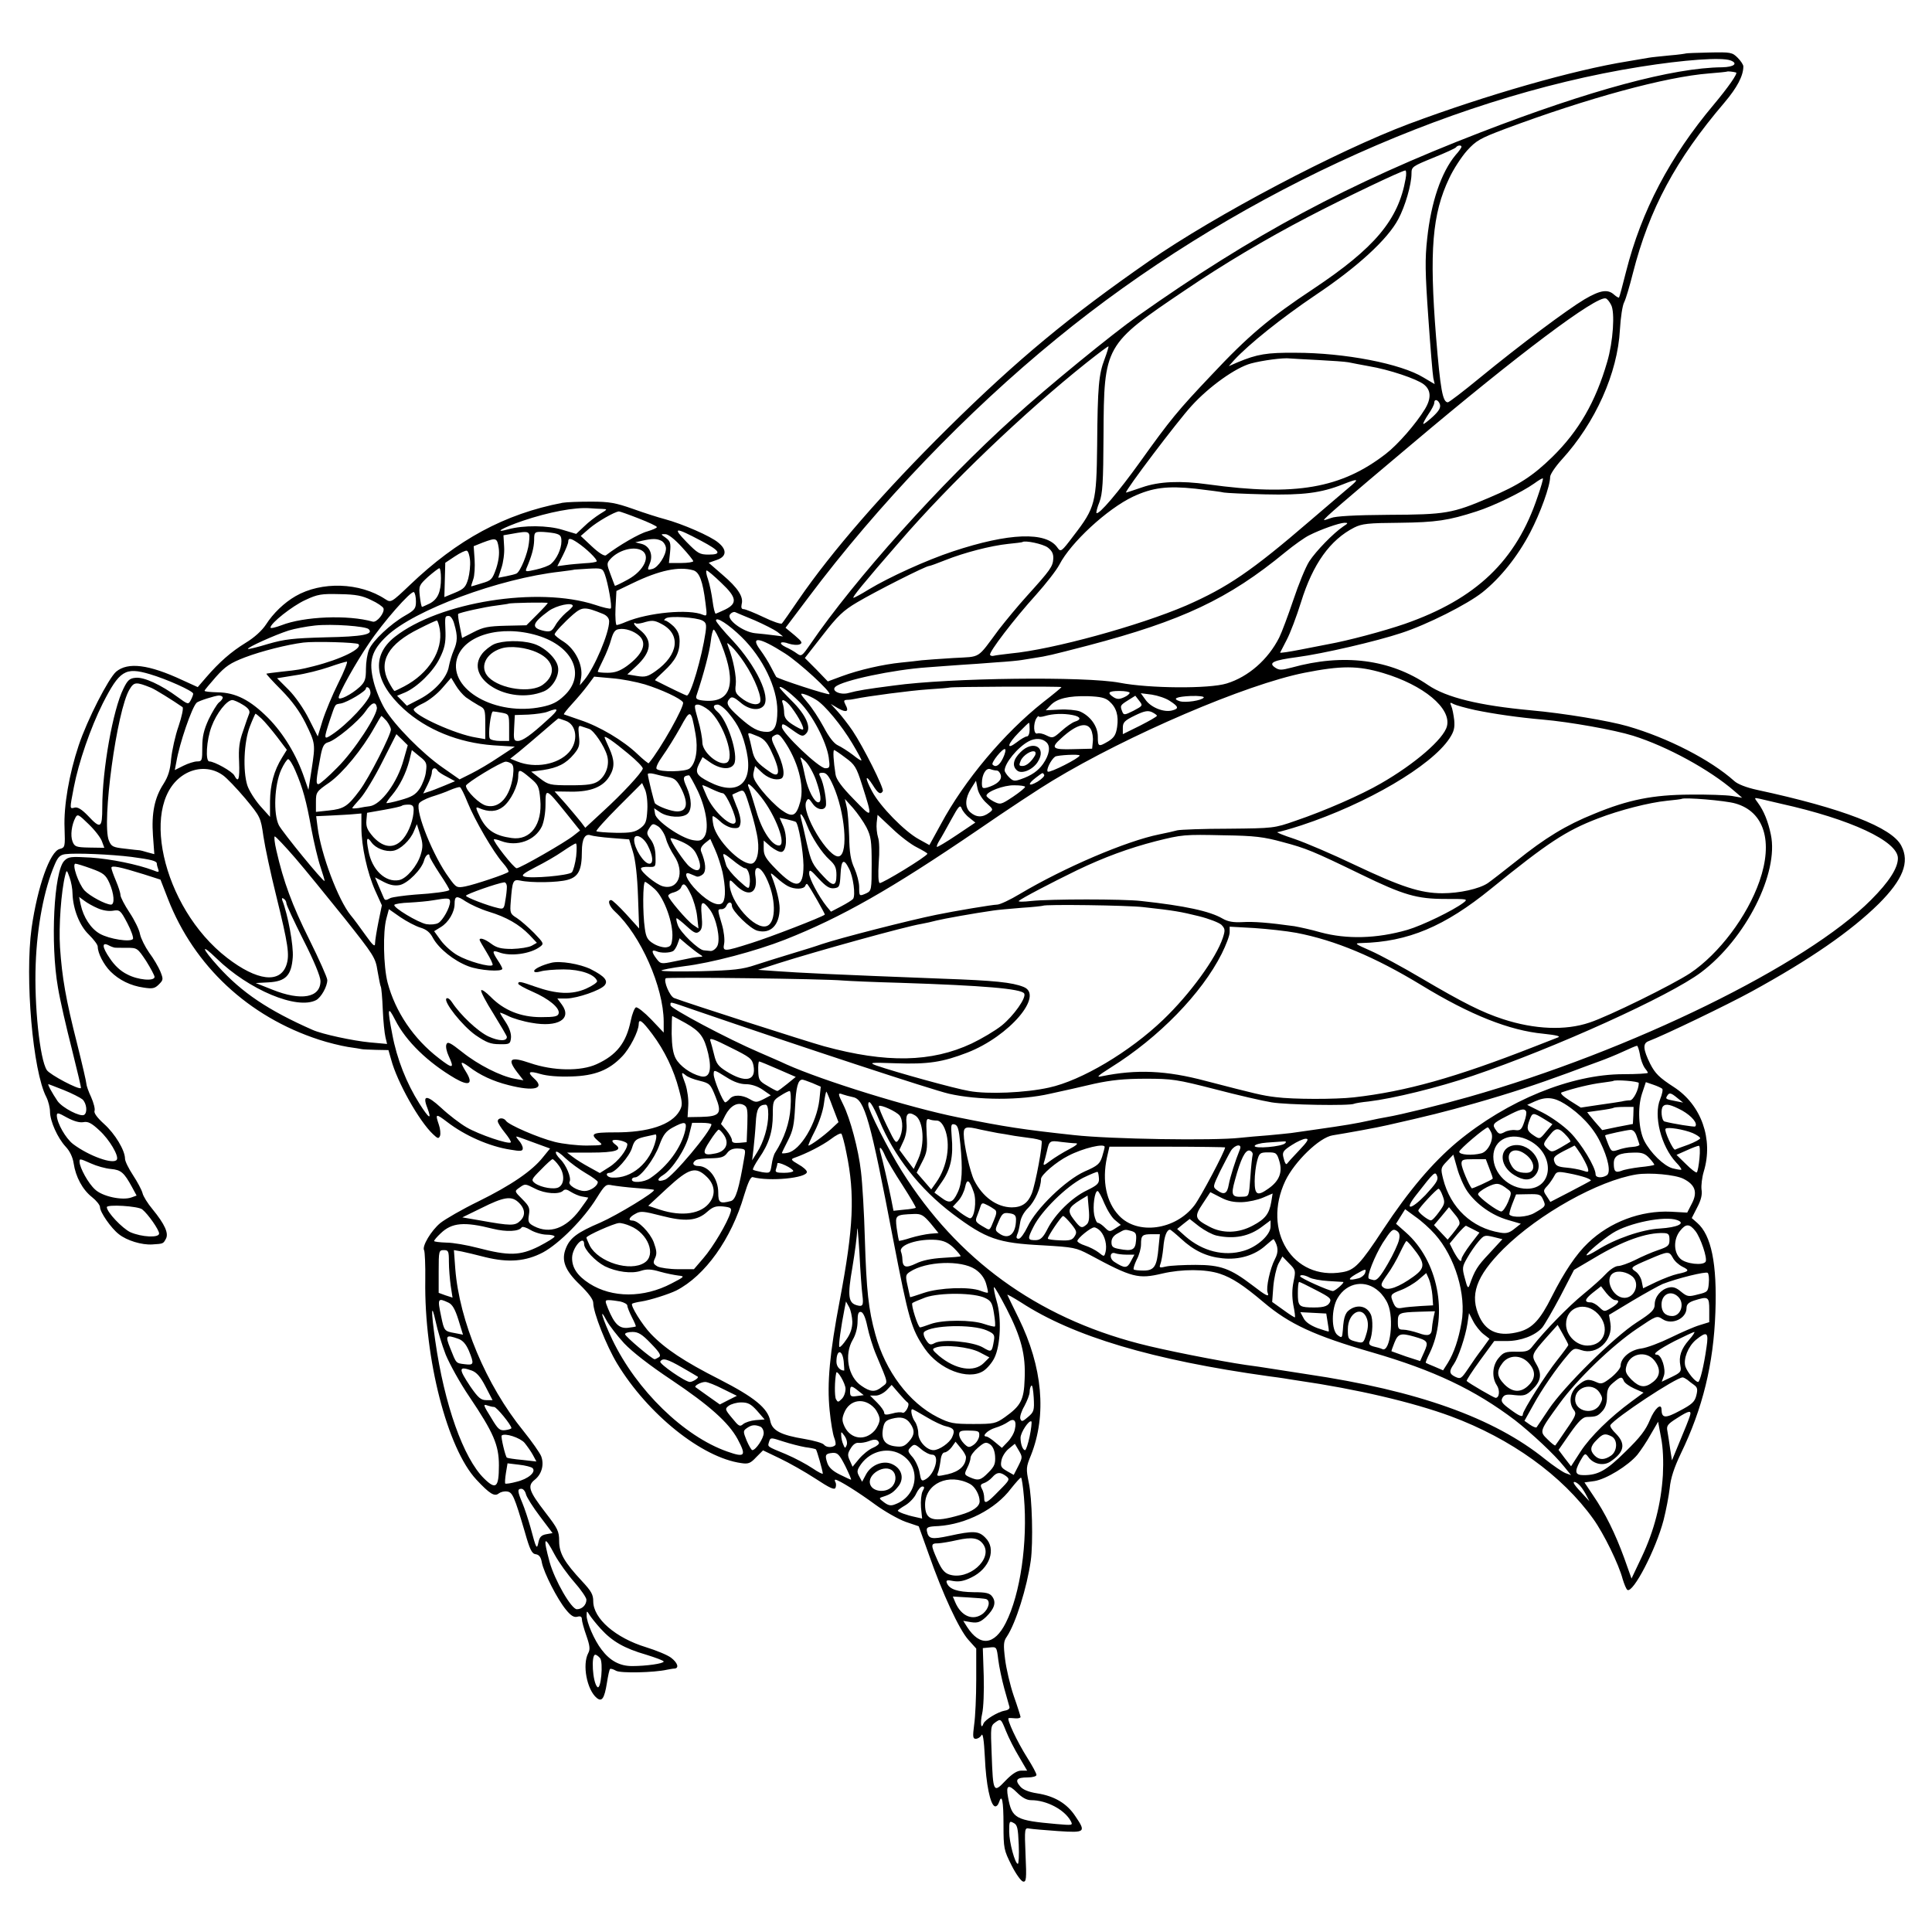 <?xml version="1.0" standalone="no"?>
<!DOCTYPE svg PUBLIC "-//W3C//DTD SVG 20010904//EN"
 "http://www.w3.org/TR/2001/REC-SVG-20010904/DTD/svg10.dtd">
<svg version="1.0" xmlns="http://www.w3.org/2000/svg"
 width="850pt" height="850pt" viewBox="0 0 850 850"
 preserveAspectRatio="xMidYMid meet">
<g transform="translate(0,850) scale(0.1,-0.1)"
fill="#000000" stroke="none">
<path d="M7418 8265 c-2 -1 -35 -6 -74 -9 -39 -4 -80 -8 -90 -10 -11 -2 -53
-9 -94 -16 -237 -38 -621 -148 -961 -275 -317 -119 -853 -402 -1144 -604 -351
-244 -577 -431 -884 -734 -284 -281 -511 -542 -658 -756 -36 -53 -69 -100 -73
-104 -4 -4 -40 8 -81 28 -40 19 -80 35 -87 35 -10 0 -12 7 -9 22 9 32 -16 71
-84 129 l-61 53 34 12 c44 14 48 44 9 76 -33 29 -161 84 -236 104 -27 7 -90
27 -140 45 -77 27 -104 32 -185 32 -52 0 -108 -2 -125 -5 -255 -49 -463 -162
-672 -362 -82 -78 -83 -78 -108 -62 -112 74 -281 79 -395 13 -50 -29 -98 -75
-130 -125 -18 -27 -51 -57 -89 -80 -65 -40 -116 -85 -174 -152 l-37 -43 -68
31 c-148 69 -239 80 -291 37 -34 -30 -127 -211 -165 -325 -42 -126 -66 -266
-62 -362 3 -84 2 -87 -21 -93 -43 -10 -98 -166 -124 -348 -30 -218 5 -630 65
-744 9 -18 16 -47 16 -65 1 -42 33 -114 69 -153 18 -19 31 -46 35 -73 9 -60
39 -116 81 -149 19 -15 35 -35 35 -44 0 -22 49 -93 83 -119 35 -28 101 -48
147 -45 49 3 48 3 60 25 13 24 -5 64 -59 130 -21 25 -41 57 -44 71 -4 15 -23
50 -42 79 -19 29 -35 61 -35 72 0 37 -44 110 -92 153 -31 28 -46 49 -42 58 3
8 -4 35 -15 60 -12 25 -21 52 -21 59 0 7 -18 85 -40 173 -51 200 -67 295 -76
427 -6 93 5 247 23 318 6 24 7 24 19 -10 7 -19 13 -51 13 -71 2 -68 31 -142
72 -181 21 -21 39 -44 39 -53 0 -28 26 -79 56 -109 38 -38 89 -63 146 -71 39
-6 49 -4 67 14 20 20 20 23 6 58 -8 19 -30 57 -49 82 -18 26 -36 62 -40 81 -3
19 -24 62 -46 95 -22 33 -40 68 -40 77 0 9 -9 37 -20 63 -11 26 -20 51 -20 57
0 12 38 4 141 -28 l75 -24 33 -85 c115 -295 354 -518 664 -619 39 -13 97 -27
127 -32 30 -4 58 -9 63 -10 4 -1 32 -2 62 -3 l54 -1 12 -42 c26 -98 123 -271
184 -328 21 -20 25 -21 31 -7 3 9 1 31 -5 48 -17 50 -14 51 36 13 79 -61 187
-108 278 -122 46 -8 55 -7 55 6 0 9 -8 24 -18 35 -13 16 -14 19 -2 15 8 -3 43
-15 77 -28 l63 -23 -31 -38 c-47 -60 -141 -124 -283 -194 -72 -35 -148 -79
-169 -96 -40 -33 -82 -103 -71 -120 3 -6 6 -65 5 -132 -5 -344 97 -740 225
-877 59 -63 80 -76 99 -60 8 6 24 10 36 8 24 -3 32 -22 78 -178 22 -78 31 -96
48 -98 15 -2 23 -13 27 -37 9 -45 68 -161 106 -207 21 -26 35 -35 50 -31 14 4
20 0 20 -11 0 -9 9 -42 20 -73 15 -43 17 -60 8 -76 -27 -51 -6 -161 37 -197
23 -19 34 -3 45 65 5 32 11 60 14 62 2 3 15 -1 27 -8 21 -11 166 -8 224 5 11
2 26 5 33 5 21 2 13 26 -16 48 -16 12 -65 32 -110 46 -134 41 -232 126 -232
202 0 30 -9 45 -49 88 -78 84 -101 123 -101 177 0 43 -6 55 -60 125 -74 96
-81 118 -47 145 30 24 42 66 28 103 -6 15 -41 65 -78 111 -165 203 -282 484
-300 714 l-6 82 34 -6 c19 -4 66 -15 104 -25 102 -25 178 -19 254 21 72 39
180 148 236 239 37 59 41 62 69 56 17 -3 65 -9 106 -12 41 -3 76 -6 77 -8 10
-7 -161 -111 -236 -144 -101 -43 -133 -67 -151 -112 -22 -53 -5 -98 61 -161
38 -37 59 -65 59 -80 0 -43 58 -189 105 -267 135 -223 373 -414 546 -438 31
-5 41 -1 66 26 l30 30 73 -35 c40 -19 111 -59 157 -89 64 -42 85 -52 89 -40 3
8 3 19 -1 25 -3 5 -3 10 0 10 14 0 103 -56 175 -109 41 -30 101 -64 133 -76
l59 -20 43 -120 c62 -178 135 -334 175 -379 l35 -39 0 -136 c0 -75 -4 -164 -9
-198 -7 -54 -6 -63 7 -63 9 0 20 7 25 16 6 11 11 -20 15 -97 5 -119 24 -210
44 -216 6 -2 14 5 18 17 13 41 20 8 20 -99 0 -104 2 -111 35 -177 19 -38 42
-70 51 -72 14 -3 16 11 11 117 -5 119 -4 120 17 116 11 -2 68 -7 126 -11 121
-8 124 -5 75 67 -36 54 -90 87 -167 99 -39 6 -64 17 -75 31 -24 28 -15 39 33
39 22 0 39 5 39 11 0 7 -18 40 -40 75 -45 71 -93 173 -82 175 4 1 17 0 30 -1
12 -1 22 2 22 6 0 3 -13 45 -30 93 -16 47 -33 120 -38 161 -8 64 -7 79 8 100
39 59 88 214 105 334 11 79 6 276 -9 344 -12 60 -12 67 10 120 70 177 51 388
-54 602 -26 52 -48 99 -50 103 -2 4 25 -11 60 -33 230 -150 580 -254 1091
-325 27 -3 56 -8 65 -9 10 -2 38 -6 63 -10 256 -37 504 -95 672 -157 264 -98
490 -260 627 -452 46 -64 112 -199 129 -264 7 -23 16 -45 21 -48 25 -15 125
177 159 307 11 43 23 106 27 140 4 44 19 90 49 153 96 198 144 394 152 621 8
214 -18 340 -80 394 l-24 21 24 47 c17 32 23 57 19 79 -2 17 2 53 10 79 43
142 -11 293 -131 371 -65 42 -83 60 -105 103 -31 63 -33 89 -8 99 69 26 349
161 453 218 261 143 438 266 561 387 106 106 137 183 99 255 -41 81 -259 165
-635 246 -46 10 -85 25 -100 39 -104 93 -292 190 -469 241 -83 24 -281 57
-426 70 -227 21 -371 56 -452 111 -167 114 -373 140 -600 77 -46 -12 -55 -12
-73 0 -31 21 -9 32 97 46 114 15 350 70 458 106 114 37 290 126 357 179 79 63
155 158 210 263 45 86 88 205 88 245 0 11 23 45 51 76 148 162 246 381 256
572 3 52 11 107 19 121 7 14 24 71 38 127 72 282 188 499 403 751 55 65 83
117 83 159 0 7 -11 24 -25 38 -24 24 -31 25 -125 23 -54 -1 -100 -3 -102 -4z
m196 -31 c34 -13 15 -29 -37 -30 -217 -2 -583 -101 -1062 -286 -583 -225
-1001 -449 -1509 -808 -111 -78 -401 -315 -546 -447 -320 -288 -700 -712 -894
-996 -38 -55 -40 -56 -60 -42 -12 9 -33 21 -49 28 -35 17 -24 29 14 15 16 -5
37 -7 47 -3 14 6 11 12 -22 40 l-40 33 101 134 c306 408 696 815 1093 1139
749 613 1705 1058 2565 1195 194 31 360 43 399 28z m24 -53 c9 -3 -36 -67 -98
-141 -194 -231 -318 -467 -386 -735 -15 -60 -29 -112 -31 -114 -1 -2 -11 3
-21 12 -28 26 -61 21 -131 -20 -77 -46 -282 -199 -460 -345 -73 -60 -136 -108
-141 -108 -23 0 -33 57 -52 288 -30 378 -17 541 58 698 18 39 54 94 78 121 41
45 57 54 168 96 365 136 706 229 898 244 41 3 76 7 78 8 3 2 25 0 40 -4z
m-1208 -327 c0 -3 -11 -20 -26 -36 -63 -76 -108 -207 -125 -368 -10 -90 -9
-149 5 -347 9 -131 19 -250 22 -266 l6 -27 -49 29 c-99 61 -347 109 -564 109
-125 1 -168 -6 -254 -42 l-39 -17 24 27 c66 71 207 184 358 286 184 123 317
245 364 334 30 56 58 152 58 200 0 30 3 32 96 70 52 21 98 42 100 46 6 9 24
11 24 2z m-246 -141 c-32 -181 -136 -304 -406 -484 -192 -127 -287 -207 -448
-379 -148 -156 -181 -196 -314 -382 -94 -131 -182 -235 -192 -225 -2 2 3 24
13 48 14 37 17 86 18 294 2 396 4 399 360 639 168 114 353 224 541 322 153 80
412 204 427 204 4 0 5 -17 1 -37z m904 -554 c18 -32 9 -163 -17 -251 -51 -176
-125 -304 -241 -418 -86 -84 -149 -125 -277 -179 -163 -70 -193 -75 -443 -76
-150 -1 -235 -6 -254 -14 -16 -6 -30 -10 -31 -9 -4 4 89 84 385 333 470 397
814 655 855 642 6 -2 16 -14 23 -28z m-2228 -238 c-26 -68 -31 -121 -33 -381
-3 -251 -8 -273 -103 -396 -55 -73 -57 -74 -72 -53 -49 71 -213 65 -460 -17
-115 -38 -280 -113 -371 -168 -32 -20 -62 -36 -66 -36 -8 0 42 62 203 247 220
255 546 567 822 787 52 41 95 74 97 72 1 -1 -6 -26 -17 -55z m940 -5 c58 -3
117 -7 133 -10 15 -3 55 -11 89 -17 90 -15 211 -56 242 -80 32 -25 34 -61 5
-109 -39 -64 -118 -155 -171 -196 -197 -153 -399 -188 -783 -135 -122 17 -215
13 -290 -13 -38 -13 -71 -24 -71 -23 -6 7 229 317 288 381 78 86 195 169 262
187 48 13 142 26 171 22 11 -1 67 -4 125 -7z m535 -195 c4 -15 -4 -29 -32 -55
-21 -19 -39 -33 -41 -31 -2 2 8 21 22 42 14 20 26 43 26 50 0 20 18 15 25 -6z
m430 -406 c-94 -282 -270 -450 -585 -560 -93 -32 -251 -74 -335 -89 -16 -3
-72 -14 -123 -24 -51 -10 -91 -16 -90 -13 2 3 15 29 29 56 15 28 43 102 63
166 52 168 128 274 234 328 34 17 61 20 199 21 162 2 215 10 339 50 73 23 199
84 254 123 19 14 36 24 38 22 2 -2 -8 -37 -23 -80z m-816 52 c-15 -12 -97 -83
-184 -157 -259 -223 -364 -294 -546 -374 -207 -89 -589 -194 -772 -211 -34 -4
-67 -8 -74 -10 -7 -2 -15 -1 -17 4 -7 10 106 158 202 264 43 48 90 108 103
133 50 97 210 245 324 299 86 40 151 48 274 35 58 -7 115 -14 126 -17 11 -2
92 -6 180 -8 168 -4 247 6 343 44 63 25 72 25 41 -2z m-3299 -106 c24 -1 23
-2 -10 -22 -19 -12 -51 -36 -70 -55 l-35 -33 -60 18 c-64 20 -172 21 -240 2
-69 -19 -22 8 66 38 113 38 227 60 294 55 17 -1 41 -3 55 -3z m160 -42 c44
-17 80 -34 80 -38 0 -4 -19 -12 -42 -19 -35 -9 -126 -62 -182 -105 -7 -5 -31
10 -61 38 l-50 47 38 33 c35 30 110 73 130 75 4 0 44 -14 87 -31z m3100 -35
c-44 -30 -120 -108 -150 -154 -16 -25 -47 -101 -70 -170 -23 -68 -51 -143 -62
-165 -49 -97 -136 -173 -231 -202 -76 -24 -341 -22 -470 3 -151 29 -748 22
-994 -12 -124 -16 -159 -22 -200 -33 -35 -10 -77 9 -58 27 29 28 256 76 405
86 47 4 114 8 150 11 36 2 105 7 154 11 50 3 99 8 110 10 11 2 36 6 56 9 59 9
71 12 237 55 414 109 618 205 867 410 39 32 87 66 106 75 49 25 131 54 155 55
17 0 17 -2 -5 -16z m-2826 -63 c85 -45 94 -61 34 -61 -40 0 -48 5 -98 56 -63
65 -51 66 64 5z m-757 -10 c-5 -46 -37 -124 -54 -134 -5 -3 -25 -8 -45 -12
l-36 -7 14 43 c8 23 14 65 12 93 l-3 51 35 6 c83 15 83 14 77 -40z m112 43
c26 -6 31 -11 31 -36 0 -33 -21 -78 -46 -99 -9 -8 -39 -19 -66 -25 -44 -10
-48 -10 -42 5 24 56 33 91 34 124 0 34 2 37 29 37 16 0 43 -3 60 -6z m560 -60
c28 -30 51 -59 51 -63 0 -4 -24 -8 -53 -8 l-54 0 5 47 c4 41 1 49 -19 64 -23
16 -23 16 -2 16 13 0 41 -22 72 -56z m-805 -4 c4 -26 0 -57 -11 -91 -17 -48
-21 -53 -63 -65 -25 -8 -46 -14 -47 -14 -1 0 3 14 9 31 6 16 8 56 6 88 l-4 58
40 16 c59 22 63 21 70 -23z m346 23 c38 -25 90 -75 85 -83 -2 -3 -25 -7 -52
-8 -26 -2 -64 -5 -84 -8 l-37 -5 24 47 c13 26 24 53 24 61 0 17 10 16 40 -4z
m371 7 c10 -6 19 -21 19 -33 0 -31 -34 -83 -59 -90 -24 -6 -24 -6 -11 27 14
37 -3 74 -37 83 l-28 7 30 7 c46 10 65 10 86 -1z m1699 -29 c18 -14 25 -27 24
-49 -2 -35 -13 -50 -116 -164 -40 -44 -95 -111 -123 -147 -99 -133 -76 -119
-200 -126 -60 -4 -123 -8 -140 -10 -16 -2 -57 -7 -90 -10 -80 -8 -185 -32
-261 -60 l-62 -23 -50 52 -51 51 79 101 c65 84 90 108 151 144 81 48 302 160
317 160 4 0 37 12 72 26 83 33 199 63 275 71 33 3 61 7 63 8 10 9 91 -8 112
-24z m-1788 -12 c43 -23 12 -90 -60 -129 -31 -17 -56 -29 -57 -27 -1 1 -9 24
-19 50 -17 45 -17 49 -1 67 35 39 101 58 137 39z m-754 -44 c2 -22 -2 -58 -8
-81 -11 -37 -18 -45 -59 -62 l-46 -19 2 75 2 76 42 28 c24 16 47 27 53 25 6
-2 12 -21 14 -42z m-128 -79 c0 -61 -14 -92 -49 -111 -17 -8 -32 -15 -34 -15
-3 0 -7 21 -10 47 -5 45 -3 49 36 85 23 20 45 37 50 38 4 0 7 -20 7 -44z m721
17 c14 -38 33 -143 26 -150 -3 -3 -34 4 -69 16 -251 82 -685 13 -881 -141
-105 -83 -91 -198 39 -317 101 -92 242 -149 394 -160 l95 -6 -70 -46 c-38 -26
-93 -58 -121 -72 l-52 -26 -73 51 c-91 63 -213 187 -256 259 -18 30 -40 83
-49 119 -23 91 -10 138 58 202 120 114 494 253 763 283 33 4 61 8 62 9 1 0 29
2 62 4 59 3 62 2 72 -25z m389 18 c27 -8 42 -47 54 -145 7 -55 7 -58 -11 -51
-61 27 -241 10 -339 -31 -18 -8 -37 -14 -41 -14 -4 0 -7 34 -5 75 l4 75 73 35
c116 56 202 74 265 56z m124 -56 c68 -64 71 -90 16 -117 -19 -9 -38 -17 -41
-18 -4 0 -10 25 -14 56 -4 31 -13 74 -20 95 -8 22 -10 39 -6 39 5 0 34 -25 65
-55z m-1344 -81 c0 -31 -5 -38 -47 -62 -65 -37 -143 -111 -159 -149 -8 -18
-14 -56 -14 -86 0 -45 -4 -57 -27 -79 -37 -34 -93 -62 -93 -47 0 18 75 153
133 238 62 93 185 233 198 226 5 -4 9 -22 9 -41z m-197 6 c27 -12 51 -29 54
-36 7 -19 -29 -64 -47 -59 -109 31 -303 23 -402 -16 -27 -10 -48 -15 -48 -10
0 19 96 95 153 121 55 26 72 28 152 26 71 -1 100 -7 138 -26z m777 -13 c0 -2
-21 -25 -47 -51 l-47 -47 -91 -2 c-76 -2 -99 -6 -141 -28 l-51 -26 -10 51 c-6
28 -9 53 -7 55 6 6 117 31 169 37 28 4 51 7 52 8 5 4 173 7 173 3z m110 -13
c0 -3 -13 -17 -30 -30 -16 -14 -38 -39 -47 -56 -15 -25 -22 -29 -48 -24 -60
13 -56 33 19 88 35 25 106 40 106 22z m133 -35 c17 -7 27 -19 27 -33 0 -52
-64 -202 -108 -256 l-21 -25 6 36 c8 53 -25 121 -76 155 -23 14 -41 29 -41 33
1 9 41 52 82 88 40 34 52 34 131 2z m667 -28 c41 -18 86 -41 100 -51 l25 -20
-40 5 c-22 3 -59 7 -82 9 -53 5 -129 61 -111 83 6 8 16 12 22 10 6 -3 45 -19
86 -36z m-1321 -18 c15 -51 14 -76 -3 -115 -8 -18 -17 -49 -21 -69 -7 -49 -62
-110 -129 -145 l-56 -29 -21 22 -22 22 34 14 c54 23 126 93 154 152 21 42 26
67 25 112 -3 73 -3 73 15 73 8 0 19 -16 24 -37z m1091 17 c17 -9 19 -17 14
-53 -16 -108 -65 -277 -82 -277 -5 0 -71 32 -140 67 -2 1 15 18 38 39 51 47
70 82 70 132 0 29 -7 46 -26 66 -15 14 -32 26 -38 26 -6 0 -4 5 4 10 18 11
133 4 160 -10z m173 -73 c93 -91 157 -223 157 -324 0 -66 -13 -93 -45 -93 -39
0 -67 15 -123 65 -53 48 -61 62 -40 83 8 8 19 4 45 -18 37 -33 83 -39 103 -15
32 39 -33 175 -136 286 -41 43 -74 83 -74 89 0 19 57 -18 113 -73z m-1328 34
c15 -92 -48 -194 -157 -251 -21 -11 -40 -20 -42 -20 -3 0 -15 19 -27 42 -45
88 -1 165 135 232 39 20 74 36 78 36 3 0 9 -17 13 -39z m975 24 c87 -45 76
-136 -26 -208 -34 -24 -46 -27 -82 -21 l-42 7 39 36 c68 63 73 114 17 159 -14
11 -26 23 -26 28 0 4 3 5 6 2 3 -3 17 -2 32 2 40 12 50 12 82 -5z m-1288 -23
c23 -23 -26 -33 -189 -36 -144 -4 -180 -8 -253 -29 -46 -14 -86 -24 -89 -22
-5 6 117 61 179 81 26 8 78 18 116 22 75 8 223 -3 236 -16z m1190 -29 c37 -33
16 -82 -55 -134 -30 -21 -51 -29 -84 -29 -23 0 -43 2 -43 5 0 3 11 27 24 53
13 26 29 66 35 89 9 31 17 43 34 45 27 5 66 -8 89 -29z m-447 1 c158 -48 214
-175 117 -265 -29 -28 -54 -40 -98 -49 -202 -42 -410 75 -374 210 28 105 193
153 355 104z m809 -39 c70 -176 42 -261 -81 -247 -27 3 -33 8 -29 21 33 98 58
196 63 239 3 28 9 52 13 52 4 0 20 -29 34 -65z m280 -40 c64 -41 204 -170 195
-179 -5 -5 -226 67 -234 76 -1 2 -12 21 -23 43 -11 22 -32 55 -46 74 -48 64
-6 59 108 -14z m-1877 41 c19 -19 -75 -66 -197 -97 -60 -15 -65 -16 -140 -24
-36 -4 -66 -8 -68 -9 -1 -2 29 -35 67 -73 47 -48 80 -94 105 -144 44 -90 44
-92 27 -204 l-14 -90 -18 52 c-34 101 -92 196 -159 264 -79 79 -143 112 -222
113 -32 1 -58 3 -58 7 0 3 23 30 50 61 42 47 63 61 128 86 71 27 185 56 257
65 48 6 234 1 242 -7z m1698 -82 c47 -70 82 -161 67 -176 -14 -14 -50 -4 -83
23 -23 18 -26 27 -22 57 4 33 -11 112 -33 167 -7 20 -7 20 14 1 12 -11 38 -43
57 -72z m-1787 -90 c-26 -52 -57 -127 -69 -165 l-21 -69 -39 77 c-22 44 -60
99 -89 128 l-51 51 80 13 c44 6 110 23 148 36 37 13 73 24 79 24 5 1 -11 -42
-38 -95z m4597 45 c178 -53 301 -155 281 -234 -14 -56 -141 -166 -291 -252
-86 -50 -248 -121 -375 -164 -94 -33 -97 -33 -295 -35 -110 0 -211 -4 -225 -7
-14 -4 -50 -12 -80 -18 -144 -29 -416 -145 -613 -262 -43 -26 -88 -47 -100
-47 -19 0 -187 -28 -269 -45 -118 -24 -423 -102 -503 -129 -22 -8 -80 -26
-130 -41 -49 -15 -121 -37 -160 -50 -59 -20 -96 -24 -242 -28 -95 -2 -173 -1
-173 3 0 3 45 12 100 19 118 14 317 67 444 117 248 98 466 222 846 481 129 89
278 187 330 218 334 202 852 424 1109 475 162 32 235 32 346 -1z m-5426 -5
c72 -21 191 -74 191 -86 0 -5 -5 -18 -11 -29 -10 -19 -12 -19 -57 14 -73 54
-149 89 -185 85 -27 -2 -36 -11 -54 -48 -46 -92 -93 -356 -93 -521 0 -93 -7
-98 -63 -38 -27 28 -45 39 -58 36 -23 -6 -23 -9 -4 90 21 109 73 260 127 368
74 145 99 161 207 129z m1391 -102 c14 -10 39 -26 55 -35 29 -15 30 -18 30
-82 l0 -67 -40 7 c-90 14 -275 98 -275 124 0 4 20 17 44 28 24 12 61 41 82 66
l39 45 20 -33 c11 -19 31 -42 45 -53z m787 57 c74 -23 158 -62 168 -79 9 -14
-100 -208 -151 -268 -1 -2 -24 16 -50 41 -62 59 -166 121 -251 149 -37 13 -70
24 -72 25 -2 2 14 22 35 45 22 24 53 60 69 82 l29 39 78 -7 c42 -3 108 -16
145 -27z m-2172 -15 c16 -6 98 -57 138 -85 5 -4 -3 -41 -17 -83 -15 -42 -29
-107 -33 -144 -4 -50 -13 -78 -33 -110 -40 -61 -54 -130 -47 -228 l6 -82 -30
8 c-16 5 -32 9 -34 9 -3 0 -32 3 -64 7 -54 6 -61 9 -72 36 -32 78 35 574 91
665 20 33 28 34 95 7z m965 -23 c0 -30 -102 -139 -171 -184 -35 -23 -35 -19
-8 64 26 76 21 69 49 74 30 6 110 54 110 66 0 6 5 7 10 4 6 -3 10 -14 10 -24z
m1887 -39 c57 -56 119 -176 129 -244 6 -44 5 -48 -15 -48 -28 0 -191 156 -191
182 0 17 5 16 45 -13 42 -30 47 -31 61 -17 26 25 0 83 -63 145 -29 29 -53 55
-53 58 0 12 42 -18 87 -63z m1153 65 c0 -2 -36 -32 -80 -66 -172 -136 -347
-344 -451 -538 l-50 -91 -47 26 c-62 34 -170 144 -205 210 -33 61 -31 81 3 28
22 -36 34 -44 44 -27 7 11 -86 196 -133 266 -19 28 -48 65 -65 84 l-31 34 32
-19 c37 -21 50 -15 33 15 -9 18 -8 21 7 22 10 0 25 2 33 4 57 12 247 37 323
42 51 3 93 7 95 8 5 4 492 6 492 2z m300 -25 c0 -5 -11 -14 -25 -20 -20 -9
-30 -9 -45 0 -31 20 -24 28 25 28 25 0 45 -4 45 -8z m-1379 -31 c38 -23 112
-113 159 -192 22 -37 40 -70 40 -74 0 -4 -17 7 -38 24 -21 16 -51 35 -66 42
-17 8 -39 36 -62 80 -20 37 -52 86 -72 109 -33 39 -34 42 -11 35 13 -4 36 -15
50 -24z m1556 -5 c39 -25 41 -34 9 -42 -37 -9 -93 14 -116 47 l-21 29 48 -6
c26 -4 63 -16 80 -28z m-4167 15 c0 -5 -7 -15 -17 -22 -9 -8 -29 -41 -45 -74
-21 -46 -28 -75 -28 -122 0 -59 -1 -63 -23 -63 -12 0 -40 -9 -60 -19 l-38 -19
7 36 c13 79 68 240 89 260 7 8 80 31 98 32 9 0 17 -4 17 -9z m3900 -16 c32
-28 42 -63 35 -113 -5 -34 -13 -47 -38 -63 -44 -26 -47 -25 -47 20 0 46 -33
91 -79 111 -16 6 -57 10 -90 8 l-60 -3 21 22 c28 30 80 42 165 40 55 -2 76 -7
93 -22z m107 -42 c-38 -19 -43 -20 -49 -5 -11 27 -10 29 25 51 l32 20 17 -22
c17 -22 16 -22 -25 -44z m309 58 c-8 -13 -81 -24 -106 -16 -34 11 -15 20 50
23 35 1 59 -2 56 -7z m-4227 -32 c23 -14 31 -25 28 -37 -4 -9 -16 -44 -27 -77
-17 -47 -21 -77 -18 -137 3 -78 -3 -94 -21 -60 -9 18 -88 62 -110 62 -18 0
-13 94 10 154 21 57 67 116 91 116 7 0 28 -9 47 -21z m2413 -11 c34 -45 61
-98 49 -98 -5 0 -25 10 -45 23 -25 16 -35 29 -36 49 0 14 -3 33 -6 42 -11 27
13 17 38 -16z m-1824 0 c6 -30 -100 -192 -174 -265 -39 -40 -77 -73 -83 -73
-12 0 -11 16 10 127 8 40 15 52 32 57 33 8 134 92 165 136 27 40 45 46 50 18z
m4832 -12 c82 -17 193 -33 298 -42 116 -10 314 -45 397 -71 150 -47 338 -150
445 -243 l35 -30 -45 8 c-25 4 -108 7 -185 6 -162 -1 -270 -22 -420 -84 -125
-50 -219 -108 -342 -207 -58 -46 -116 -91 -128 -99 -38 -25 -124 -44 -199 -44
-96 0 -181 28 -386 125 -96 46 -215 97 -265 114 -49 16 -83 30 -74 30 9 1 56
14 105 30 288 95 571 261 651 382 20 30 24 47 21 81 -3 24 -8 51 -13 62 -7 16
-5 17 11 8 10 -5 53 -17 94 -26z m-3371 -1 c64 -54 118 -215 77 -231 -35 -14
-106 47 -106 90 0 17 -8 62 -19 99 -18 64 -18 67 0 67 9 0 31 -11 48 -25z m87
-13 c44 -53 63 -94 79 -169 30 -141 -40 -197 -165 -133 -55 28 -63 41 -45 78
l16 31 36 -25 c44 -29 88 -32 103 -5 20 39 -29 193 -74 230 -21 18 -20 31 2
31 9 0 31 -17 48 -38z m-797 -29 c-74 -68 -110 -93 -131 -93 -17 0 -19 7 -16
57 l3 57 60 2 c33 2 71 7 85 13 51 20 51 10 -1 -36z m2681 18 c0 -4 -34 -23
-75 -44 l-75 -37 0 28 c0 24 8 32 53 54 41 20 57 23 75 15 12 -6 22 -13 22
-16z m-2881 13 c30 -6 31 -7 31 -65 l0 -59 -39 0 c-22 0 -43 5 -46 11 -9 14 4
119 14 119 5 0 23 -3 40 -6z m851 -93 c12 -67 2 -129 -26 -152 -18 -15 -130
-17 -145 -2 -5 5 6 29 27 58 20 28 54 83 77 124 45 83 47 82 67 -28z m-1909
67 c14 -13 44 -49 68 -80 l43 -57 -21 -34 c-36 -58 -52 -119 -53 -192 l0 -69
-44 49 c-24 28 -49 68 -56 90 -20 64 -15 190 11 258 12 31 24 57 25 57 2 0 14
-10 27 -22z m3568 16 c36 -7 40 -20 10 -29 -12 -4 -38 -22 -59 -41 -36 -32
-39 -33 -65 -20 -15 8 -34 12 -41 9 -17 -6 -19 43 -4 67 5 8 10 12 10 8 0 -3
12 -3 28 2 34 10 80 12 121 4z m-3018 -26 c10 -13 18 -29 19 -37 0 -24 -97
-215 -138 -269 -52 -70 -69 -81 -136 -88 l-56 -6 0 44 c0 42 2 46 59 85 60 43
145 147 197 240 16 29 31 53 32 53 2 0 12 -10 23 -22z m787 1 c50 -17 58 -91
15 -139 -49 -54 -149 -72 -228 -40 l-30 12 39 31 c22 18 69 58 105 89 36 31
66 57 67 57 1 1 15 -4 32 -10z m2042 -39 c0 -16 -5 -30 -12 -30 -6 0 -26 -11
-45 -26 -47 -36 -42 -9 9 43 23 24 43 43 45 43 2 0 3 -13 3 -30z m-1938 3 c20
-6 67 -75 79 -117 12 -41 -5 -89 -39 -113 -21 -14 -46 -18 -122 -18 -90 0 -97
2 -134 30 l-39 30 52 7 c65 10 101 28 136 70 23 28 27 39 22 81 -4 41 -2 47
12 41 9 -3 24 -8 33 -11z m2208 -3 c6 -12 10 -35 8 -53 l-3 -31 -82 -2 c-93
-3 -102 5 -55 47 66 61 113 75 132 39z m-1410 -88 c45 -93 44 -131 -3 -98 -56
39 -69 54 -78 97 -5 24 -12 52 -15 61 -5 16 -2 16 34 1 30 -11 44 -25 62 -61z
m-1614 -44 c-27 -100 -99 -198 -149 -205 -12 -1 -34 -5 -49 -8 -16 -2 -28 -3
-28 0 0 2 16 21 35 42 19 21 63 93 97 161 l62 122 25 -24 25 -25 -18 -63z
m1672 85 c62 -88 92 -200 73 -270 -18 -65 -34 -72 -84 -36 -23 17 -61 55 -85
85 -35 45 -42 60 -36 82 l6 26 26 -25 c28 -28 63 -40 88 -31 21 8 12 62 -22
130 -20 39 -22 51 -12 57 20 13 25 11 46 -18z m-685 -58 c38 -31 67 -61 65
-67 -7 -21 -93 -113 -173 -186 l-80 -74 -18 24 c-10 13 -40 48 -67 80 l-50 56
73 -1 c86 -1 140 21 168 67 24 39 24 70 -1 125 -11 24 -20 45 -20 47 0 9 38
-17 103 -71z m1841 49 c19 -18 13 -55 -15 -95 -22 -31 -51 -51 -97 -67 -28
-10 -35 -9 -52 8 -11 11 -20 25 -20 30 0 32 57 102 105 128 29 16 61 14 79 -4z
m-191 -69 c-16 -33 -32 -43 -46 -29 -8 8 45 74 55 68 4 -3 0 -20 -9 -39z
m-2539 -60 c-2 -22 -15 -55 -27 -74 -19 -28 -35 -37 -85 -51 -34 -10 -62 -15
-62 -13 0 3 11 19 25 35 34 41 61 95 76 152 l11 46 34 -28 c31 -24 33 -31 28
-67z m1846 61 c40 -29 48 -41 72 -117 49 -154 49 -153 -36 -65 -53 54 -77 87
-80 109 -9 58 -12 107 -6 107 3 0 25 -15 50 -34z m1030 10 c0 -11 -130 -77
-140 -71 -9 6 13 52 32 66 11 7 108 12 108 5z m-1160 -108 c22 -63 26 -98 10
-98 -17 0 -45 53 -57 110 -6 30 -14 64 -18 75 -7 17 -4 17 19 -5 14 -14 35
-51 46 -82z m-2290 40 c32 -74 48 -132 70 -255 11 -59 29 -135 40 -167 11 -33
19 -60 18 -62 -6 -5 -183 212 -201 245 -25 50 -20 177 10 244 12 26 26 47 31
47 5 0 20 -23 32 -52z m949 33 c10 -7 12 -21 8 -55 -13 -91 -59 -144 -116
-131 -31 6 -91 66 -91 88 1 12 154 105 175 106 6 0 16 -3 24 -8z m-1268 -52
c16 -11 60 -57 98 -102 67 -81 68 -83 80 -167 7 -47 32 -164 56 -260 53 -216
60 -261 45 -306 -28 -82 -129 -70 -261 32 -288 222 -393 697 -179 812 53 28
114 25 161 -9z m944 21 c3 -6 22 -18 42 -28 l35 -19 -48 -20 c-27 -11 -59 -24
-71 -27 l-21 -7 19 38 c10 20 19 45 19 55 0 20 15 24 25 8z m2460 0 c7 0 15
-9 18 -20 6 -22 -17 -42 -60 -55 -20 -5 -23 -3 -23 20 0 37 18 68 37 61 8 -3
20 -6 28 -6z m-2052 -33 c35 -29 39 -37 44 -95 10 -109 -43 -181 -126 -169
-73 10 -109 34 -137 88 -22 45 -23 51 -7 44 43 -19 78 -17 107 6 33 26 65 91
66 132 0 35 6 34 53 -6z m607 4 c29 -5 39 -14 59 -54 30 -62 24 -97 -20 -97
-24 0 -80 20 -97 35 -4 3 -31 115 -32 129 0 4 12 5 28 1 15 -4 43 -11 62 -14z
m726 -38 c51 -115 67 -295 27 -310 -44 -17 -172 195 -145 242 7 14 11 13 26
-9 18 -28 51 -35 59 -13 6 17 -9 101 -23 127 -9 17 -8 20 10 20 16 0 27 -14
46 -57z m928 48 c3 -5 -10 -18 -29 -30 -41 -24 -47 -12 -7 18 32 24 29 23 36
12z m-1523 -73 c38 -83 50 -171 26 -202 -11 -15 -21 -17 -50 -12 -53 10 -161
85 -165 115 l-4 25 28 -19 c33 -21 95 -25 118 -6 21 18 20 66 -3 118 -18 40
-17 49 10 52 3 1 21 -32 40 -71z m-223 -81 c-3 -52 -7 -63 -31 -81 -23 -17
-42 -21 -108 -20 -44 1 -82 4 -85 7 -3 3 41 52 98 109 l103 103 13 -29 c7 -16
12 -54 10 -89z m1492 30 c30 -27 31 -29 13 -42 -30 -23 -58 -22 -85 2 -24 22
-22 61 4 103 l22 35 7 -35 c4 -20 21 -47 39 -63z m-1160 43 c15 0 63 -109 56
-127 -12 -31 -98 46 -127 115 -11 24 -19 45 -19 47 0 2 18 -5 40 -16 21 -10
44 -19 50 -19z m168 -16 c66 -83 114 -214 79 -214 -31 0 -75 66 -99 150 -14
47 -28 93 -33 103 -14 33 10 15 53 -39z m1162 44 c0 -4 -24 -24 -54 -44 -53
-35 -55 -35 -85 -20 -17 9 -31 21 -31 25 0 18 76 47 122 46 27 0 48 -3 48 -7z
m-2453 -68 c32 -79 113 -218 155 -266 17 -19 28 -37 25 -40 -8 -9 -149 -56
-190 -64 -37 -7 -40 -6 -72 39 -68 92 -147 287 -132 325 3 8 28 21 54 30 26 8
64 21 83 30 19 8 39 14 43 13 5 -1 20 -32 34 -67z m1277 -165 c8 -58 -6 -105
-30 -105 -49 0 -150 103 -165 168 -4 20 -6 38 -3 41 2 2 17 -8 33 -23 15 -15
41 -28 57 -29 24 -2 29 2 32 24 2 14 -6 47 -18 73 -11 27 -19 50 -18 50 2 1
14 7 28 13 24 10 25 9 51 -76 15 -47 30 -109 33 -136z m-842 116 l60 -75 -28
-22 c-37 -30 -236 -144 -251 -144 -12 0 -106 120 -100 127 2 2 16 -1 31 -7 71
-27 150 2 180 64 9 20 16 60 16 96 0 74 1 74 92 -39z m5143 44 c127 -36 167
-167 106 -342 -54 -155 -178 -319 -304 -404 -77 -51 -361 -191 -444 -218 -106
-36 -242 -30 -380 15 -92 30 -174 71 -361 181 -81 48 -181 102 -222 120 -70
31 -73 33 -40 34 205 5 366 73 570 239 249 202 329 255 470 309 96 37 225 70
304 78 33 3 62 7 64 8 10 8 194 -7 237 -20z m200 -1 c307 -68 515 -165 515
-240 0 -43 -39 -104 -118 -183 -285 -287 -1058 -665 -1770 -867 -123 -35 -297
-78 -362 -89 -19 -3 -53 -10 -75 -15 -59 -13 -106 -21 -240 -40 -44 -6 -91
-13 -105 -15 -14 -2 -59 -6 -100 -10 -41 -3 -97 -8 -125 -11 -114 -13 -569 -6
-730 12 -222 24 -302 36 -510 78 -214 43 -594 161 -755 233 -25 12 -79 35
-120 53 -136 58 -390 193 -390 207 0 17 -11 19 111 -23 469 -161 1040 -349
1114 -366 127 -29 315 -30 445 0 52 11 140 31 195 44 74 16 132 22 225 22 117
0 137 -3 305 -46 99 -26 212 -52 250 -58 65 -11 347 -16 363 -6 4 2 33 7 64
10 108 13 305 61 458 113 360 122 866 351 1004 455 197 148 343 438 307 606
-12 58 -31 105 -57 140 -17 23 -17 23 7 18 13 -3 56 -13 94 -22z m-4023 -104
c20 -40 23 -59 23 -162 0 -112 -1 -117 -23 -128 -32 -14 -32 -14 -32 28 0 20
-10 57 -21 82 -16 34 -22 69 -23 140 -2 52 -6 111 -11 130 l-8 35 36 -40 c19
-22 46 -60 59 -85z m-1992 78 c0 -41 -20 -97 -46 -128 -38 -45 -85 -42 -131 7
-27 31 -33 45 -31 73 l3 34 74 13 c40 7 76 15 79 18 3 3 16 5 29 5 17 0 23 -6
23 -22z m2445 -36 l26 -21 -82 -55 c-46 -31 -85 -54 -87 -52 -2 3 3 15 11 28
8 12 31 54 52 92 33 60 39 67 46 49 4 -11 19 -30 34 -41z m-3816 -105 l10 -27
-65 1 c-60 1 -66 4 -75 27 -10 26 -4 73 13 105 9 17 14 14 59 -30 27 -26 53
-60 58 -76z m1141 63 c0 -83 26 -201 61 -279 l29 -64 -15 -73 c-8 -40 -15 -83
-15 -95 0 -17 -10 -8 -42 37 -23 32 -52 72 -65 87 -55 67 -131 269 -146 389
l-6 47 65 3 c36 2 81 4 100 6 l34 3 0 -61z m1960 10 c21 -54 66 -123 100 -153
24 -22 30 -35 30 -67 0 -50 -15 -52 -56 -7 -51 54 -55 64 -75 149 -10 46 -21
94 -25 108 -9 35 9 14 26 -30z m484 -98 c25 -13 46 -25 46 -28 0 -11 -202
-134 -210 -129 -6 4 -7 39 -4 89 4 47 3 96 -3 112 -5 16 -8 45 -6 64 l4 35 64
-60 c34 -33 84 -71 109 -83z m-533 112 c12 -7 33 -129 34 -191 0 -103 -33
-107 -122 -16 -44 45 -53 60 -53 89 l0 36 31 -27 c18 -14 39 -25 48 -23 22 4
26 67 7 113 l-16 37 33 -7 c17 -4 35 -9 38 -11z m-571 -74 c5 -20 22 -54 36
-75 49 -73 19 -154 -51 -134 -30 9 -95 62 -95 78 0 5 15 8 33 7 32 -1 32 -1
31 45 0 30 -7 56 -21 75 -19 25 -19 30 -6 51 14 21 16 21 39 7 13 -9 28 -33
34 -54z m-1079 -70 c-15 -50 -63 -106 -95 -112 -60 -12 -120 45 -135 129 -11
55 -7 66 14 36 18 -25 61 -42 95 -36 31 5 75 46 91 86 l13 31 15 -47 c12 -38
12 -54 2 -87z m840 73 l77 -6 17 -56 c11 -36 19 -107 22 -196 l5 -140 -57 63
c-31 34 -61 62 -66 62 -18 0 -9 -27 17 -51 113 -104 213 -332 214 -483 l0 -49
-55 58 c-30 31 -60 55 -67 53 -6 -2 -17 -29 -23 -59 -20 -97 -62 -151 -150
-191 -70 -32 -191 -30 -293 5 -87 30 -102 19 -57 -40 l28 -36 -39 7 c-61 11
-160 61 -230 117 -53 42 -65 48 -70 34 -4 -9 1 -32 10 -51 26 -56 19 -58 -43
-10 -112 86 -192 205 -226 334 -18 72 -21 222 -5 281 l11 41 50 -35 c28 -19
68 -40 88 -46 27 -8 43 -21 56 -46 26 -47 92 -100 155 -124 49 -19 150 -26
150 -11 0 4 -9 21 -20 37 -26 40 -25 46 6 35 49 -19 137 -7 179 24 19 14 18
16 -25 61 -25 25 -59 55 -76 66 -29 18 -31 22 -27 71 7 93 10 100 41 94 49
-11 166 -9 209 3 48 13 63 43 63 125 0 55 14 80 39 71 8 -3 50 -9 92 -12z
m2953 -18 c102 -27 132 -39 346 -143 185 -90 244 -107 368 -107 99 0 102 0 80
-17 -45 -34 -181 -100 -246 -119 -135 -39 -267 -42 -382 -11 -41 12 -93 23
-115 27 -115 16 -180 21 -229 18 -40 -2 -64 2 -88 16 -55 32 -164 56 -358 77
-79 9 -398 9 -483 0 -34 -4 -58 -4 -55 0 11 11 143 80 258 136 117 56 225 96
345 127 116 29 125 30 300 26 136 -2 175 -7 259 -30z m-4346 -69 c45 -52 142
-172 217 -265 130 -164 137 -174 146 -233 6 -34 12 -65 14 -68 3 -4 7 -50 9
-101 2 -52 8 -107 12 -123 l7 -29 -77 7 c-73 7 -209 36 -251 55 -195 86 -311
164 -415 279 -74 82 -79 105 -7 35 142 -138 354 -227 438 -183 22 12 49 60 49
88 0 11 -36 91 -79 178 -76 152 -114 256 -145 392 -8 34 -11 62 -7 62 4 0 44
-42 89 -94z m1552 54 c23 -45 26 -80 7 -80 -24 0 -67 68 -67 105 0 32 40 15
60 -25z m214 -38 c31 -63 15 -91 -31 -54 -21 17 -83 109 -83 123 0 4 22 -2 49
-14 35 -16 54 -32 65 -55z m115 -80 c13 -63 14 -112 2 -131 -15 -23 -61 -3
-113 48 -47 47 -65 90 -33 77 8 -3 21 -9 29 -12 7 -3 20 2 29 10 15 15 12 50
-8 99 -5 12 0 23 16 37 l24 19 21 -47 c12 -26 26 -71 33 -100z m-644 71 c-4
-32 -13 -64 -19 -71 -14 -14 -183 -29 -211 -18 -13 5 1 15 51 41 38 19 92 50
119 69 28 19 54 35 58 35 5 1 5 -25 2 -56z m-1957 -3 c90 -12 112 -18 112 -30
0 -5 3 -16 6 -24 5 -14 2 -15 -22 -5 -69 26 -186 50 -275 56 -88 5 -98 4 -116
-14 -46 -46 -62 -365 -28 -558 9 -55 37 -176 61 -270 23 -93 42 -171 40 -172
-9 -9 -137 59 -150 79 -31 47 -56 287 -49 466 6 167 37 330 84 439 14 33 24
42 46 45 47 6 203 -1 291 -12z m2700 -50 c14 0 25 -39 20 -71 -3 -23 -5 -22
-50 19 -26 24 -50 54 -53 65 -4 12 -9 31 -12 41 -4 15 5 10 39 -17 25 -21 50
-37 56 -37z m-1388 52 c0 -4 20 -39 45 -77 25 -37 44 -69 42 -71 -6 -6 -67
-15 -152 -20 -49 -4 -98 -11 -107 -15 -22 -12 -25 -11 -31 4 -3 6 -12 29 -21
49 l-16 38 38 -20 c27 -14 48 -18 70 -14 36 7 98 70 108 109 6 23 24 36 24 17z
m1845 -53 c19 -35 30 -119 18 -134 -4 -5 -28 -20 -53 -33 l-44 -23 -19 23
c-35 44 -77 123 -77 145 0 20 6 17 42 -23 32 -34 47 -44 67 -42 24 3 26 7 29
61 3 64 14 72 37 26z m-3332 -1 c52 -19 62 -27 78 -62 21 -47 25 -96 7 -96
-25 1 -93 38 -116 62 -27 30 -57 118 -40 118 6 0 38 -10 71 -22z m2967 -38
c44 -87 47 -198 4 -214 -52 -20 -164 106 -164 186 0 20 2 19 26 -5 56 -57 99
-39 88 35 -9 53 19 52 46 -2z m97 -39 c29 -15 70 -14 76 2 2 6 6 10 9 7 13
-15 79 -132 77 -134 -15 -12 -243 -100 -323 -125 -123 -39 -127 -39 -120 -2 3
16 -1 54 -10 84 -20 67 -20 67 -1 67 9 0 18 7 21 15 8 19 24 19 24 0 0 -23 82
-103 113 -110 58 -15 97 26 97 99 0 30 -14 87 -35 141 -7 17 -4 16 21 -6 16
-15 39 -32 51 -38z m-1237 -3 c0 -13 -3 -40 -7 -61 -5 -35 -8 -38 -32 -32 -45
10 -141 47 -141 54 0 7 140 56 168 59 6 1 12 -8 12 -20z m651 -10 c42 -39 82
-152 77 -214 -3 -33 -7 -39 -28 -42 -14 -1 -39 6 -56 17 -25 15 -32 28 -37 66
-10 67 -9 205 1 205 4 0 24 -15 43 -32z m158 -22 c12 -24 25 -68 28 -97 l6
-54 -24 16 c-26 18 -109 115 -109 128 0 5 11 12 25 15 14 4 28 13 31 21 10 25
21 17 43 -29z m-889 -77 c79 -24 134 -56 179 -102 l33 -35 -23 -13 c-13 -7
-52 -13 -86 -14 -48 0 -68 5 -92 23 -28 21 -51 28 -51 17 0 -3 14 -27 31 -55
17 -28 29 -53 26 -56 -11 -11 -109 17 -154 43 -25 14 -58 44 -74 66 l-29 40
29 18 c34 20 61 66 61 102 0 36 9 38 49 11 20 -13 65 -34 101 -45z m-1720 15
c20 -9 47 -14 66 -11 31 5 34 3 64 -54 17 -32 28 -64 25 -70 -10 -15 -104 -1
-146 23 -39 22 -72 72 -84 128 l-7 34 23 -17 c13 -10 40 -25 59 -33z m830 22
c0 -8 34 -80 75 -162 46 -90 75 -161 75 -180 0 -74 -85 -89 -212 -38 l-73 29
56 3 c76 4 101 30 107 110 4 51 -21 187 -46 251 -3 9 -1 12 6 7 7 -4 12 -13
12 -20z m720 7 c0 -26 -32 -83 -52 -94 -11 -6 -34 -8 -52 -5 -37 7 -148 74
-141 85 2 4 33 9 67 10 35 2 81 6 103 10 65 11 75 11 75 -6z m1143 -35 c29
-38 48 -130 33 -160 -6 -12 -19 -22 -29 -22 -9 1 -23 2 -31 3 -23 2 -104 80
-114 111 -6 16 -8 30 -5 30 3 0 23 -16 45 -36 33 -30 42 -33 55 -22 12 10 14
26 10 71 -6 63 3 69 36 25z m1907 11 c136 -15 164 -20 245 -40 44 -11 88 -28
99 -38 16 -17 17 -23 6 -57 -30 -90 -144 -247 -262 -360 -148 -142 -360 -268
-503 -299 -103 -23 -270 -30 -351 -15 -65 11 -324 83 -408 112 -35 13 -28 14
85 10 143 -5 206 5 315 47 185 72 339 253 247 289 -50 20 -127 28 -353 36
-495 19 -632 26 -730 33 l-85 6 90 29 c160 51 559 162 628 173 18 3 48 10 67
15 32 8 166 32 250 44 19 3 76 8 125 12 50 3 91 8 93 9 8 7 375 2 442 -6z
m673 -113 c172 -33 346 -106 550 -230 216 -132 389 -200 537 -214 56 -6 78
-11 65 -16 -11 -4 -58 -23 -105 -41 -347 -136 -565 -197 -794 -223 -81 -9
-266 -9 -343 1 -59 7 -87 14 -307 71 -176 47 -306 52 -458 21 -27 -6 -20 1 40
39 210 131 399 325 487 500 19 38 35 80 35 94 l0 25 108 -6 c59 -4 142 -13
185 -21z m-2627 -93 c19 -12 18 -12 -1 -13 -22 -2 -22 -2 -109 -20 -57 -12
-60 -11 -77 11 -23 30 -24 43 -1 34 19 -9 59 -8 74 1 5 3 14 17 19 31 l9 25
34 -29 c18 -15 41 -33 52 -40z m-2573 28 c4 -1 28 -1 55 -1 46 0 47 -1 85 -58
20 -32 37 -64 37 -70 0 -20 -73 -14 -120 11 -29 14 -56 39 -77 71 -34 49 -36
73 -5 57 9 -5 20 -9 25 -10z m3207 -145 c25 -2 137 -7 250 -10 367 -12 533
-26 546 -47 11 -18 -47 -99 -99 -141 -29 -23 -88 -58 -132 -79 -177 -83 -375
-87 -650 -12 -76 21 -602 190 -659 212 -19 7 -48 75 -37 87 6 6 693 -2 781
-10z m-1971 -174 c47 -93 144 -187 264 -257 61 -35 80 -24 48 28 -29 47 -27
52 12 24 48 -37 106 -64 174 -81 113 -29 163 -16 113 29 -32 29 -23 35 27 20
31 -9 80 -13 138 -11 102 3 165 28 222 88 34 35 72 110 73 141 0 28 15 17 60
-43 54 -72 95 -158 117 -243 16 -60 16 -70 3 -94 -35 -62 -138 -96 -287 -95
-98 0 -109 -6 -70 -39 22 -18 22 -18 -52 -19 -41 0 -104 7 -140 16 -72 18
-204 75 -215 93 -10 15 -36 14 -36 -2 0 -7 14 -29 31 -50 17 -21 29 -40 26
-43 -9 -10 -141 35 -194 66 -28 16 -79 55 -112 86 -63 58 -84 58 -61 0 21 -56
8 -49 -35 19 -56 88 -99 196 -119 304 -23 118 -20 128 13 63z m1277 -13 c65
-37 82 -60 100 -135 17 -75 5 -109 -34 -99 -44 11 -91 45 -109 78 -12 22 -17
56 -18 109 0 43 1 78 3 78 1 0 27 -14 58 -31z m299 -187 c13 -68 -36 -78 -120
-25 -35 22 -44 34 -53 72 -6 25 -14 54 -17 63 -5 14 17 6 88 -30 87 -43 96
-50 102 -80z m3900 49 c3 -22 13 -47 20 -58 8 -10 15 -20 15 -23 0 -3 -48 -6
-107 -6 -231 0 -511 -115 -733 -299 -108 -91 -211 -212 -324 -383 -101 -154
-126 -180 -180 -189 -218 -38 -355 182 -251 402 41 85 150 191 208 200 62 10
196 34 242 45 177 40 250 58 384 96 161 46 269 82 411 134 47 18 108 40 135
50 28 10 75 29 105 43 30 14 58 26 62 26 3 1 9 -17 13 -38z m-3792 -65 l78
-34 -38 -31 c-21 -17 -40 -31 -43 -31 -3 0 -23 10 -44 23 -35 20 -39 26 -40
65 -1 23 1 42 4 42 3 0 40 -15 83 -34z m-226 -36 c31 -20 60 -30 85 -30 23 0
51 -9 73 -24 l36 -25 -32 -17 c-30 -15 -35 -15 -60 0 -34 20 -73 21 -89 1 -7
-8 -16 -15 -19 -15 -10 0 -51 101 -51 123 0 22 1 22 57 -13z m-119 -15 c45
-11 48 -15 70 -70 30 -74 20 -87 -65 -89 l-58 -1 3 50 c2 28 -4 69 -12 94 -20
54 -20 57 0 41 8 -8 36 -19 62 -25z m496 -10 l37 -16 -6 -57 c-12 -104 -84
-224 -140 -234 -14 -3 -25 -3 -25 -1 0 2 12 27 27 56 22 43 27 69 31 147 4 88
13 120 32 120 4 0 24 -7 44 -15z m3636 0 c0 -29 -24 -75 -38 -76 -9 0 -26 -2
-37 -5 -11 -2 -56 -9 -100 -15 l-80 -12 -49 31 c-31 20 -44 33 -35 36 54 19
132 37 174 42 28 4 51 7 52 8 8 7 113 -1 113 -9z m103 -25 c4 -3 0 -24 -9 -46
-30 -72 4 -207 70 -278 15 -15 25 -30 23 -32 -1 -2 -19 1 -39 6 -38 11 -96 67
-124 121 -25 50 -30 146 -10 207 l17 51 32 -11 c18 -6 35 -14 40 -18z m-7032
-6 c35 -14 72 -33 82 -41 18 -17 23 -58 7 -68 -17 -10 -96 31 -117 61 -23 34
-45 74 -40 74 2 0 32 -12 68 -26z m3197 -77 c-4 -67 -28 -136 -67 -197 -6 -8
-13 -32 -16 -54 -6 -38 -7 -38 -42 -33 -19 4 -38 8 -40 11 -3 2 9 25 26 50 44
63 61 118 61 191 0 60 1 64 33 84 17 11 36 21 41 21 5 0 7 -33 4 -73z m186 1
l25 -65 -32 -30 c-33 -31 -91 -73 -100 -73 -3 0 10 29 28 64 19 38 36 88 40
121 4 31 9 54 11 52 2 -2 15 -33 28 -69z m89 45 c51 -10 76 -99 176 -623 69
-357 80 -396 140 -484 63 -91 190 -140 257 -98 17 11 39 37 49 58 27 55 32
176 10 249 -9 31 -14 59 -12 62 3 2 27 -40 55 -94 65 -126 85 -204 80 -310 -3
-93 -17 -118 -87 -168 -40 -28 -48 -30 -139 -30 -88 0 -103 3 -157 30 -125 63
-230 202 -274 365 -30 109 -39 191 -46 420 -3 113 -11 246 -17 295 -11 99 -48
235 -78 295 -24 48 -25 54 -2 45 9 -3 30 -9 45 -12z m3627 -4 l25 -20 -35 7
c-41 8 -44 9 -35 23 9 15 16 14 45 -10z m-497 -25 c69 -43 127 -105 157 -168
36 -73 48 -135 29 -147 -21 -13 -49 -11 -49 4 0 32 -63 136 -112 185 -30 30
-82 67 -121 87 l-68 34 33 15 c49 22 84 19 131 -10z m-3595 -92 l-3 -77 -32
-3 c-24 -2 -33 1 -33 12 0 8 -11 27 -24 43 l-24 28 19 38 c22 42 54 60 82 45
15 -8 17 -20 15 -86z m581 18 c64 -156 177 -301 323 -411 147 -110 198 -128
396 -138 136 -8 146 -10 205 -41 189 -102 215 -108 321 -83 86 20 190 20 253
-1 54 -18 103 -50 193 -126 112 -95 224 -147 477 -220 272 -79 451 -164 628
-298 72 -56 176 -153 217 -205 l30 -37 -25 9 c-14 6 -54 33 -89 61 -225 182
-561 302 -1048 374 -25 4 -85 13 -135 21 -49 8 -110 17 -135 20 -110 16 -365
66 -470 94 -450 117 -799 371 -1042 758 -59 94 -148 269 -148 292 0 30 19 3
49 -69z m-489 27 c0 -54 -20 -121 -49 -167 l-22 -35 6 50 c3 28 8 79 10 114 3
62 13 80 43 81 8 0 12 -15 12 -43z m578 -5 c16 -21 15 -71 -2 -102 -14 -24
-15 -23 -54 57 -22 45 -38 84 -35 87 8 7 77 -24 91 -42z m3443 22 c42 -24 70
-57 57 -70 -4 -3 -99 12 -135 22 -13 4 -18 56 -6 67 12 13 35 7 84 -19z m-215
-21 l-2 -38 -68 -13 -67 -14 -34 39 c-18 21 -32 39 -32 40 1 0 27 4 57 8 30 4
57 9 59 11 2 2 23 4 46 4 l42 0 -1 -37z m-472 18 c3 -5 0 -26 -8 -47 -11 -33
-17 -39 -39 -36 -14 2 -36 -2 -48 -9 -19 -10 -25 -9 -36 7 -20 27 -17 31 45
63 61 32 78 36 86 22z m-6347 -48 c20 4 36 -4 71 -37 43 -39 86 -112 76 -128
-14 -23 -123 16 -193 69 -32 25 -70 91 -71 125 0 14 6 13 45 -9 30 -16 55 -23
72 -20z m3660 29 c36 -23 43 -124 13 -191 l-20 -44 -32 42 -31 42 18 39 c11
23 16 54 13 79 -4 42 9 52 39 33z m2766 -15 l37 -23 -28 -33 c-28 -34 -28 -34
-55 -16 -29 19 -32 30 -17 69 12 32 15 32 63 3z m-2672 -7 c13 0 25 -12 35
-35 28 -67 12 -168 -37 -237 l-22 -31 -32 37 -32 37 24 47 c21 40 24 57 20
120 -3 60 -2 72 10 68 8 -4 23 -6 34 -6z m-1106 -42 c-17 -77 -78 -160 -155
-212 -27 -18 -80 -22 -80 -6 0 6 6 10 14 10 24 0 85 81 107 142 17 46 29 61
58 77 54 29 64 27 56 -11z m115 25 c-2 -30 -170 -230 -204 -243 -34 -13 -40 1
-9 20 41 25 101 117 115 178 l13 52 42 0 c24 0 43 -3 43 -7z m1095 -86 c11
-113 8 -173 -12 -214 -21 -45 -35 -50 -72 -22 l-30 22 34 49 c38 55 50 111 42
198 -4 51 -3 57 13 53 14 -4 19 -21 25 -86z m90 63 c22 -5 56 -11 75 -15 19
-3 46 -7 60 -10 14 -3 48 -7 75 -11 28 -3 53 -9 57 -13 8 -7 -26 -190 -43
-233 -17 -42 -44 -60 -88 -60 -66 1 -128 46 -165 119 -18 36 -46 159 -46 204
0 32 9 35 75 19z m2245 -11 c15 -27 -11 -84 -42 -93 -41 -11 -98 -7 -98 7 0
10 114 107 126 107 2 0 8 -9 14 -21z m334 -18 c11 -12 17 -23 15 -24 -2 -2
-21 -13 -43 -26 -37 -21 -40 -21 -58 -5 -21 20 -21 21 12 62 26 33 39 32 74
-7z m553 14 c18 -8 33 -18 33 -23 0 -4 -23 -17 -52 -28 -29 -10 -55 -20 -58
-22 -9 -4 -50 85 -42 92 8 9 80 -3 119 -19z m-4261 -10 c24 -37 6 -72 -40 -80
-54 -11 -59 1 -23 55 17 27 35 50 39 50 4 0 15 -11 24 -25z m4015 -5 c6 -16
11 -33 12 -36 1 -4 -13 -9 -31 -10 -19 -1 -47 -7 -63 -13 -28 -9 -30 -8 -44
26 -8 20 -14 37 -13 38 6 4 93 23 111 24 12 1 22 -10 28 -29z m-3477 -73 c38
-184 31 -329 -29 -646 -45 -236 -57 -367 -45 -486 5 -51 14 -105 20 -120 6
-15 8 -30 5 -33 -12 -12 -40 -11 -50 2 -5 7 -44 18 -85 25 -104 17 -143 37
-151 79 -11 57 -71 105 -223 183 -156 79 -240 135 -303 201 -38 40 -90 124
-82 132 2 2 20 7 41 10 39 6 120 32 153 48 127 65 243 227 299 420 17 56 29
82 38 79 74 -20 238 -4 238 23 0 7 -17 22 -37 33 -33 19 -35 23 -18 29 52 18
124 55 160 82 22 17 43 28 47 24 3 -4 14 -42 22 -85z m-839 56 c-24 -99 -106
-169 -192 -164 -24 1 -33 21 -10 21 23 0 87 72 98 111 10 32 17 38 53 47 22 5
45 10 50 11 4 0 5 -11 1 -26z m3845 -2 c113 -60 104 -211 -12 -211 -79 0 -148
66 -148 141 0 78 80 113 160 70z m-3970 -15 c0 -24 -41 -77 -80 -101 l-41 -26
-47 26 c-26 14 -58 34 -72 45 l-25 19 104 0 c109 0 142 11 109 35 -10 7 -16
15 -13 18 9 9 65 -4 65 -16z m2955 -28 c-28 -29 -51 -55 -52 -57 -5 -8 -11 3
-17 29 -5 21 1 29 37 52 23 15 51 28 62 28 15 0 9 -11 -30 -52z m-982 32 c13
0 2 -10 -29 -26 -27 -14 -64 -37 -83 -51 -29 -22 -32 -23 -28 -7 4 11 9 33 13
49 10 46 13 48 62 41 25 -3 54 -6 65 -6z m921 0 c-15 -15 -134 -25 -134 -12 0
6 24 13 53 15 28 2 61 4 72 5 13 1 16 -1 9 -8z m-794 -16 c0 -4 -5 -23 -11
-43 -10 -31 -19 -40 -77 -65 -84 -38 -214 -164 -251 -243 -14 -29 -31 -53 -39
-53 -10 0 -12 5 -7 18 5 9 10 33 13 52 3 22 16 47 36 66 29 29 56 89 56 127 0
18 68 76 120 102 65 34 160 56 160 39z m530 -2 c0 -16 -108 -220 -135 -255
-83 -109 -251 -132 -332 -45 -56 59 -75 152 -53 255 l11 48 254 0 c140 0 255
-2 255 -3z m65 -9 c-20 -49 -43 -122 -49 -155 -7 -41 -21 -47 -52 -24 -19 14
-18 16 14 83 19 37 40 78 48 91 18 27 50 31 39 5z m1499 -20 c13 -21 27 -48
31 -60 6 -21 4 -22 -22 -13 -15 5 -48 11 -72 13 -35 3 -46 8 -52 25 -7 19 -2
25 39 47 26 13 48 24 49 25 2 0 14 -17 27 -37z m523 -19 c-3 -31 -8 -59 -12
-62 -3 -3 -24 13 -47 36 l-42 41 45 20 c24 11 48 20 53 20 5 1 6 -24 3 -55z
m-4202 6 c-24 -142 -38 -188 -59 -194 -49 -13 -56 -8 -56 37 0 61 -41 116 -87
117 -25 0 -30 14 -11 26 6 4 36 8 66 8 43 1 58 5 71 23 11 15 26 21 49 20 32
-2 33 -3 27 -37z m619 5 c8 -19 43 -78 77 -130 34 -53 60 -97 58 -99 -2 -2
-25 -6 -51 -8 l-47 -5 -11 56 c-13 63 -36 164 -46 199 -10 35 4 26 20 -13z
m-1316 -77 c28 -16 52 -34 52 -38 0 -18 -33 -40 -58 -40 -32 0 -75 27 -66 41
9 16 -15 74 -41 99 -13 13 -22 27 -19 32 3 5 22 -8 42 -28 20 -19 61 -49 90
-66z m2933 81 c-2 -8 -7 -52 -10 -99 -6 -83 -6 -84 -33 -85 -49 -3 -53 7 -35
72 26 96 46 135 65 131 9 -3 15 -11 13 -19z m118 -29 c14 -48 -1 -86 -48 -119
-49 -35 -61 -29 -61 32 0 28 5 69 11 90 9 34 13 37 48 37 35 0 39 -2 50 -40z
m1628 14 c13 -14 23 -28 21 -29 -2 -2 -30 -7 -63 -10 -33 -4 -70 -11 -81 -16
-27 -10 -34 -3 -34 33 0 34 23 46 89 47 35 1 49 -4 68 -25z m-801 -146 c40
-57 108 -105 177 -125 l58 -17 -28 -22 c-22 -18 -36 -22 -63 -17 -124 20 -219
109 -251 237 -11 45 -11 48 17 77 l28 29 17 -60 c9 -33 29 -79 45 -102z
m-6055 123 c24 -11 63 -22 87 -24 45 -4 58 -16 93 -80 l20 -37 -22 -8 c-40
-15 -129 4 -161 35 -30 27 -67 95 -68 121 0 15 -1 16 51 -7z m2059 -11 c24
-34 24 -78 -1 -93 -19 -12 -78 -2 -105 17 -18 14 -17 17 26 60 24 25 47 46 51
46 4 0 17 -13 29 -30z m4093 -12 c9 -23 16 -42 14 -44 -9 -8 -90 -45 -92 -42
-13 15 -45 91 -45 108 0 18 6 20 53 20 l54 0 16 -42z m-3063 -10 c0 -4 -18 -8
-41 -8 -33 0 -40 3 -35 16 3 9 6 20 6 25 0 5 16 1 35 -8 19 -9 35 -20 35 -25z
m-379 -27 c33 -33 38 -74 13 -109 -37 -53 -123 -66 -221 -34 l-51 17 84 78
c97 89 125 97 175 48z m1724 -7 c1 -21 -8 -29 -53 -51 -65 -31 -139 -103 -173
-169 -19 -38 -31 -49 -50 -50 -39 -1 -40 4 -12 59 35 70 144 177 218 215 33
16 62 28 64 26 3 -2 5 -16 6 -30z m1436 -72 c-66 -68 -95 -68 -40 1 81 104 83
105 92 82 6 -16 -5 -32 -52 -83z m706 77 c14 -5 24 -11 22 -13 -2 -2 -43 -24
-91 -49 l-87 -45 -16 25 c-16 23 -16 26 3 46 11 12 24 32 30 43 10 20 16 21
63 12 28 -5 62 -14 76 -19z m429 -5 c52 -26 64 -59 37 -110 l-20 -39 -72 4
c-132 6 -268 -45 -364 -137 -52 -49 -105 -128 -160 -237 -51 -102 -85 -138
-142 -154 -86 -23 -143 -3 -175 63 -46 97 -17 180 105 302 156 154 418 300
585 327 59 9 169 -1 206 -19z m-3122 -59 c14 -39 3 -115 -16 -115 -5 0 -24 11
-43 25 l-33 26 24 26 c13 14 26 41 30 60 8 40 19 33 38 -22z m2349 13 c18 -13
18 -16 2 -56 -10 -23 -23 -42 -30 -42 -16 0 -97 60 -102 75 -2 6 16 20 39 32
43 21 53 20 91 -9z m-4278 2 c43 -22 105 -26 122 -9 8 8 17 7 35 -5 13 -8 35
-18 48 -20 14 -2 26 -5 28 -5 1 -1 -16 -25 -38 -55 -61 -81 -132 -106 -200
-71 -25 13 -28 19 -23 50 5 30 1 39 -29 69 -35 35 -35 35 -14 50 27 19 25 19
71 -4z m3992 -31 c11 -29 10 -36 -15 -70 -15 -21 -31 -39 -37 -38 -12 0 -55
34 -55 43 0 9 81 96 89 96 4 0 12 -14 18 -31z m-1488 -34 c13 -30 34 -64 48
-74 l24 -20 -25 -16 c-23 -15 -26 -15 -45 4 -12 12 -25 21 -31 21 -5 0 -12 16
-16 35 -7 38 2 105 15 105 4 0 18 -25 30 -55z m606 6 c28 1 69 10 92 20 l42
18 -6 -37 c-9 -52 -26 -75 -81 -104 -63 -34 -133 -36 -191 -5 -65 34 -68 44
-29 102 l33 50 45 -23 c32 -17 59 -22 95 -21z m1324 11 c13 -28 12 -30 -39
-59 -31 -18 -94 -22 -109 -7 -2 2 3 23 12 46 l17 43 54 1 c49 1 55 -1 65 -24z
m-2008 -109 c-22 -19 -27 -17 -57 22 -30 39 -25 52 31 87 l30 18 5 -58 c4 -42
1 -60 -9 -69z m-2503 100 c32 -28 36 -59 12 -83 -24 -24 -41 -24 -180 1 l-76
13 86 42 c94 47 128 53 158 27z m2099 -35 c9 -7 8 -18 -4 -46 -19 -47 -18 -46
-40 -33 -42 24 -44 27 -34 52 5 13 12 32 15 42 5 15 9 16 28 6 13 -6 28 -16
35 -21z m-3751 1 c26 -21 74 -90 74 -106 0 -20 -77 -16 -127 6 -35 17 -103 88
-103 110 0 13 138 5 156 -10z m2588 -13 c-13 -45 -78 -154 -119 -201 l-42 -49
-69 0 c-38 0 -79 6 -91 12 -19 11 -21 16 -11 37 9 19 7 34 -6 70 -17 43 -68
95 -94 95 -21 0 -13 16 14 30 22 13 36 11 114 -9 104 -27 157 -23 202 18 24
21 37 26 69 23 35 -4 39 -7 33 -26z m3205 -56 c-5 -8 -18 -26 -29 -39 l-21
-25 -30 32 -30 32 33 39 33 40 26 -32 c19 -22 24 -37 18 -47z m-106 -40 c89
-100 139 -267 117 -389 -13 -74 -33 -133 -60 -177 l-21 -33 -37 16 c-20 8 -38
16 -39 17 -2 2 6 21 17 43 83 172 36 407 -105 531 l-43 38 20 32 20 32 45 -33
c25 -17 64 -52 86 -77z m-1843 65 c0 -65 -33 -92 -75 -61 -18 13 -18 15 -1 53
15 35 21 39 47 35 22 -3 29 -9 29 -27z m-376 -17 l35 -43 -37 -3 c-20 -2 -59
-10 -85 -18 -27 -9 -50 -14 -52 -13 -1 2 -6 27 -10 56 -7 57 -6 59 77 62 31 1
41 -5 72 -41z m619 -3 c24 -30 26 -37 15 -54 -10 -17 -22 -20 -65 -18 -29 1
-53 4 -53 8 0 11 60 99 67 99 5 0 20 -16 36 -35z m639 -51 c78 -17 145 -4 203
41 l35 26 0 -27 c0 -37 -59 -90 -118 -107 -87 -26 -181 -2 -256 63 l-37 33 27
22 28 22 42 -33 c24 -18 58 -36 76 -40z m2027 68 c39 -14 2 -32 -76 -37 -79
-4 -199 -46 -276 -95 -26 -16 -47 -26 -47 -22 0 9 71 69 115 97 71 45 230 77
284 57z m-3585 -328 c6 -47 2 -54 -23 -47 -39 10 -43 40 -21 166 11 66 21 140
21 165 1 26 5 -18 10 -98 4 -80 10 -164 13 -186z m-1626 290 c61 -15 116 -12
127 6 3 5 21 0 40 -12 19 -11 51 -20 70 -20 19 0 35 -4 35 -8 0 -5 -32 -24
-70 -44 -83 -41 -131 -42 -269 -6 -46 12 -108 23 -137 23 -30 1 -54 4 -54 7 0
4 13 19 29 34 49 47 103 52 229 20z m605 12 c78 -32 115 -127 63 -161 -63 -42
-203 2 -241 74 -8 17 -15 33 -15 36 0 9 122 63 143 64 10 1 32 -5 50 -13z
m3709 -15 l27 -14 -40 -52 c-21 -28 -39 -57 -39 -64 0 -19 -13 -6 -34 32 l-18
36 33 40 c19 22 36 39 39 38 3 -1 17 -9 32 -16z m977 -7 c23 -29 54 -121 45
-135 -11 -18 -87 -10 -111 13 -30 28 -31 85 -2 122 26 33 42 33 68 0z m-2617
-1 c20 -23 29 -62 22 -91 -6 -22 -6 -22 -31 -2 -13 10 -40 24 -59 30 -19 6
-34 15 -34 20 0 12 59 60 74 60 7 0 20 -8 28 -17z m1313 -38 c-3 -16 -25 -64
-49 -105 -33 -57 -48 -74 -62 -72 -11 2 -20 5 -22 7 -10 9 26 99 61 156 37 57
44 64 60 55 14 -8 17 -19 12 -41z m-1177 39 c19 -6 23 -12 20 -43 -3 -40 -17
-47 -74 -36 -28 5 -34 10 -34 30 0 16 9 29 28 39 32 18 30 18 60 10z m217 -33
c58 -54 114 -80 183 -87 73 -8 143 13 191 57 18 16 34 29 35 27 20 -32 22 -56
5 -88 -21 -40 -40 -126 -32 -147 9 -22 -6 -15 -68 33 -96 73 -139 89 -249 89
-52 0 -110 -3 -129 -7 -29 -7 -32 -6 -26 10 4 9 10 42 13 72 4 50 15 80 30 80
2 0 24 -18 47 -39z m2150 -6 c0 -25 -6 -30 -50 -45 -27 -9 -73 -29 -102 -44
-29 -14 -62 -26 -74 -26 -12 0 -35 -15 -53 -34 -17 -19 -62 -59 -100 -90 -64
-52 -169 -160 -222 -227 -17 -23 -27 -27 -73 -26 -47 1 -57 -3 -77 -27 -28
-32 -32 -85 -9 -120 15 -22 12 -56 -5 -56 -7 0 -117 64 -127 74 -3 2 24 43 58
90 l63 86 55 0 c62 0 125 24 156 59 10 12 46 74 80 138 l60 116 90 53 c125 75
229 112 305 109 21 -1 25 -6 25 -30z m-2248 -34 c-7 -83 -19 -101 -66 -101
-21 0 -40 2 -43 5 -3 3 3 22 13 43 11 20 19 50 19 67 0 40 5 45 48 45 l35 0
-6 -59z m1455 -26 c-53 -56 -64 -74 -87 -140 -6 -16 -10 -9 -20 30 -13 47 -12
52 11 92 13 23 35 55 49 71 24 28 27 29 65 20 l40 -10 -58 -63z m-2355 24 c18
-18 31 -34 29 -36 -2 -2 -37 -5 -78 -7 -49 -3 -90 -11 -118 -25 -46 -22 -59
-17 -60 21 0 9 -3 23 -6 31 -11 30 76 58 155 52 33 -3 53 -12 78 -36z m-1627
17 c0 -23 49 -75 91 -97 51 -25 119 -34 159 -20 25 8 44 8 84 -4 28 -8 65 -15
81 -17 29 -3 27 -5 -31 -35 -122 -64 -261 -64 -361 0 -53 34 -77 70 -76 114 1
45 53 103 53 59z m3644 -13 c58 -72 58 -91 4 -130 -64 -46 -111 -63 -131 -48
-14 10 -13 16 16 57 18 24 43 68 56 96 14 29 26 52 29 52 2 0 14 -12 26 -27z
m-4239 -65 c0 -29 4 -76 8 -105 l8 -52 -31 10 -30 11 0 94 c0 91 1 94 23 94
20 0 22 -5 22 -52z m2981 32 l35 0 -16 -30 c-16 -31 -27 -31 -72 -2 -24 15
-20 47 4 38 8 -3 30 -6 49 -6z m2404 -14 c7 -14 26 -31 42 -39 33 -16 30 -21
-22 -32 -19 -4 -61 -20 -93 -35 l-58 -28 -6 30 c-3 16 -15 35 -26 43 -26 18
-25 19 59 55 84 36 87 36 104 6z m-1669 -105 c-7 -34 -7 -67 -1 -102 6 -29 9
-53 7 -55 -1 -1 -24 13 -51 33 l-49 35 5 67 c3 36 13 81 22 100 l18 33 30 -31
c29 -29 29 -32 19 -80z m-1401 55 c24 -16 40 -37 48 -62 6 -21 10 -39 8 -41
-2 -2 -16 2 -32 8 -48 19 -181 14 -249 -9 -33 -11 -60 -20 -61 -19 0 1 -5 24
-11 50 -10 44 -9 49 11 62 70 46 224 52 286 11z m1715 -19 c-4 -8 -16 -18 -28
-21 -46 -12 -51 -5 -12 18 44 25 48 26 40 3z m1178 -14 c33 -31 9 -93 -36 -93
-52 0 -90 85 -49 109 21 13 61 5 85 -16z m335 -29 c-3 -36 -5 -39 -48 -49 -41
-11 -47 -10 -74 12 -21 18 -36 23 -55 18 -34 -8 -61 -41 -61 -74 0 -23 -12
-36 -79 -79 -102 -66 -321 -283 -387 -382 -27 -41 -52 -77 -54 -80 -3 -2 -16
3 -29 12 l-24 17 38 68 c38 70 103 164 152 221 26 31 30 32 60 22 68 -24 141
43 128 119 l-6 36 103 62 c57 34 117 67 133 74 64 25 190 56 198 49 5 -4 7
-25 5 -46z m-1216 -53 l3 -44 -55 -3 c-30 -2 -67 -5 -81 -8 -21 -4 -29 0 -38
20 -16 37 -15 40 32 58 24 9 58 29 77 45 l35 30 12 -27 c6 -15 13 -47 15 -71z
m-540 78 c11 -6 48 -13 82 -15 34 -2 63 -4 65 -4 10 0 -34 -40 -45 -40 -16 0
-144 57 -144 65 0 8 20 6 42 -6z m28 -55 c62 -32 69 -38 60 -55 -10 -18 -33
-23 -90 -21 -45 2 -50 9 -50 62 0 27 2 50 6 50 3 0 36 -16 74 -36z m277 -6
c14 -12 32 -37 39 -55 28 -65 10 -211 -23 -199 -8 4 -26 9 -40 12 -18 5 -22
11 -17 23 14 30 16 99 4 120 -16 32 -50 41 -82 25 -28 -15 -36 -32 -40 -96 -3
-35 -4 -36 -23 -22 -28 21 -28 116 0 163 41 70 124 83 182 29z m1039 -38 c23
0 16 -14 -17 -34 -30 -18 -31 -18 -53 3 -12 12 -29 21 -37 21 -30 0 -28 13 8
42 l37 29 24 -31 c13 -16 30 -30 38 -30z m-2771 9 c25 -12 31 -22 38 -67 5
-30 7 -56 4 -58 -2 -2 -23 3 -47 11 -54 19 -182 19 -235 0 -22 -8 -43 -15 -47
-15 -9 0 -41 100 -34 107 3 3 29 14 58 25 64 22 215 21 263 -3z m3049 5 c29
-29 11 -84 -27 -84 -30 0 -47 18 -47 50 0 47 42 66 74 34z m136 -57 l0 -54
-42 -13 c-24 -7 -81 -32 -128 -55 -47 -23 -105 -45 -130 -48 -48 -6 -90 -42
-90 -76 0 -10 -18 -32 -41 -51 -36 -28 -44 -31 -65 -21 -36 16 -49 14 -83 -15
-34 -29 -41 -75 -17 -107 13 -16 9 -26 -32 -85 -25 -37 -47 -69 -49 -71 -2 -3
-17 9 -34 26 -37 36 -37 35 53 159 76 105 230 254 340 328 86 58 87 59 113 42
41 -27 105 3 105 49 0 16 9 25 33 33 63 20 67 17 67 -41z m-5547 32 c17 -8 29
-28 44 -76 l20 -65 -36 7 c-46 8 -47 10 -60 73 -17 80 -15 83 32 61z m756 5
c17 -4 31 -12 31 -18 0 -7 9 -29 20 -51 11 -21 19 -40 17 -41 -1 -1 -17 -4
-36 -6 -37 -3 -58 17 -86 85 -14 35 -14 37 4 37 10 0 33 -3 50 -6z m1021 -89
c0 -27 -8 -53 -26 -78 -14 -21 -28 -36 -31 -33 -5 4 7 89 23 170 l6 30 14 -25
c7 -13 13 -42 14 -64z m-1789 -145 c17 -41 63 -125 104 -185 107 -159 130
-213 130 -302 0 -98 -13 -109 -65 -58 -91 89 -175 325 -215 606 -19 132 -18
175 2 84 8 -38 28 -104 44 -145z m5070 179 c55 -59 29 -139 -47 -139 -49 0
-94 45 -94 94 0 77 85 104 141 45z m-3215 -55 c7 -34 24 -90 39 -125 55 -131
53 -119 26 -140 -30 -25 -51 -24 -91 4 -59 39 -77 137 -38 203 13 22 21 53 21
81 0 33 4 43 15 41 10 -2 20 -25 28 -64z m2025 19 c4 -21 6 -39 5 -41 -2 -1
-24 6 -50 15 -31 12 -53 27 -61 44 l-14 26 57 -3 57 -3 6 -38z m173 15 c6 -18
6 -40 -3 -68 -11 -37 -14 -40 -39 -34 -41 10 -42 12 -42 56 0 72 63 107 84 46z
m292 1 c-3 -17 -6 -37 -6 -43 -1 -31 -16 -37 -59 -21 -24 8 -54 15 -67 15 -21
0 -24 5 -24 34 0 40 4 42 94 45 l69 2 -7 -32z m-3560 -109 c36 -38 112 -97
208 -161 167 -112 251 -187 291 -260 40 -75 33 -83 -46 -55 -190 67 -398 269
-505 492 -43 91 -62 154 -24 82 11 -20 45 -64 76 -98z m3780 41 l27 -21 -31
-43 c-18 -23 -46 -63 -63 -89 -29 -43 -33 -46 -55 -36 -28 13 -30 25 -8 56 20
29 51 120 60 178 l7 47 18 -35 c10 -20 31 -46 45 -57z m-2185 16 c32 -14 36
-20 32 -44 -9 -53 -10 -54 -49 -31 -43 25 -177 38 -212 19 -18 -10 -24 -8 -38
14 -10 15 -13 30 -8 35 32 30 210 35 275 7z m2559 -64 c0 -3 -22 -33 -49 -67
-49 -61 -151 -222 -151 -238 0 -15 -15 -9 -58 23 -34 25 -40 34 -32 49 8 14
18 17 55 12 40 -4 50 -1 75 23 40 38 45 69 20 112 -24 41 -23 44 50 126 l43
48 23 -41 c13 -23 24 -44 24 -47z m-4036 6 c39 -40 46 -53 35 -60 -8 -5 -16
-9 -19 -9 -11 0 -130 101 -130 110 0 6 15 10 33 10 25 0 42 -10 81 -51z m4567
16 c-35 -40 -46 -73 -38 -114 5 -25 1 -30 -38 -49 l-44 -21 9 25 c11 28 -10
94 -30 94 -24 0 5 22 78 60 42 21 81 39 86 40 4 0 -6 -16 -23 -35z m-1211 15
c63 -18 66 -23 46 -68 l-18 -40 -62 20 c-33 12 -62 22 -64 23 -1 1 5 18 13 38
16 40 28 43 85 27z m1288 -47 c-12 -85 -29 -153 -37 -153 -13 0 -48 44 -56 68
-10 33 12 88 46 117 49 40 57 34 47 -32z m-5492 37 c20 -7 34 -23 47 -53 24
-59 22 -64 -18 -59 -40 5 -37 2 -64 70 -23 57 -19 61 35 42z m2293 -59 l44
-23 -25 -25 c-43 -42 -124 -29 -197 32 -30 26 -32 30 -15 36 39 15 148 3 193
-20z m-597 -41 c2 -22 3 -40 2 -40 -19 0 -34 18 -34 39 0 55 26 56 32 1z
m3567 4 c28 -36 26 -68 -5 -93 -36 -29 -60 -26 -96 9 -24 25 -29 36 -23 58 13
57 87 73 124 26z m-554 -10 c32 -34 32 -68 0 -99 -33 -33 -70 -32 -106 4 -34
35 -36 59 -8 95 28 36 81 36 114 0z m-3723 -21 c35 -20 65 -38 68 -40 6 -5
-22 -23 -35 -23 -20 0 -136 80 -130 90 11 17 31 11 97 -27z m-926 -13 c21 -8
38 -27 60 -70 l31 -60 -28 0 c-23 0 -35 10 -69 59 -54 81 -53 92 6 71z m1644
-80 c0 -16 -7 -36 -17 -45 -15 -15 -17 -15 -25 -1 -7 13 -6 83 1 116 4 16 41
-47 41 -70z m3424 35 c3 -9 24 -24 46 -34 l41 -18 -53 -39 c-94 -69 -181 -154
-224 -220 l-42 -65 -28 36 -27 36 50 72 c38 54 56 72 74 73 42 1 48 3 69 26
13 14 20 35 20 62 0 32 6 45 28 63 32 27 38 28 46 8z m279 5 c7 -6 20 -16 30
-23 15 -11 17 -19 10 -47 -7 -28 -20 -39 -73 -67 -63 -34 -79 -33 -80 5 0 32
-30 6 -51 -45 -18 -44 -43 -77 -108 -140 -84 -83 -120 -103 -183 -103 -38 0
-42 14 -17 60 21 37 23 38 36 21 22 -32 66 -42 97 -22 62 41 70 78 26 123 -17
16 -28 33 -25 38 20 32 289 210 318 210 4 0 13 -5 20 -10z m-4242 -41 l61 -30
-38 -19 -37 -19 -51 36 c-28 20 -53 38 -56 40 -7 6 24 23 43 23 10 0 45 -14
78 -31z m813 -60 c11 -9 -12 -51 -24 -44 -6 3 -26 2 -45 -4 -27 -7 -35 -6 -35
4 0 7 -14 27 -31 44 l-31 31 25 0 c14 0 35 11 48 24 l22 23 31 -36 c17 -20 35
-39 40 -42z m529 -63 c-24 -21 -29 -22 -34 -8 -3 9 5 34 18 56 12 23 23 50 23
62 0 11 3 24 8 28 4 4 8 -20 10 -53 3 -56 1 -63 -25 -85z m-747 115 l24 -19
-30 -4 c-26 -4 -30 -1 -30 19 0 28 5 29 36 4z m3261 -7 c15 -24 15 -29 2 -53
-27 -48 -109 -32 -109 22 0 56 76 77 107 31z m-3189 -70 c12 -14 22 -36 22
-49 0 -13 -10 -35 -22 -49 -42 -47 -105 -38 -132 17 -12 26 -12 36 -2 61 24
60 90 69 134 20z m-517 -11 l33 -38 -40 -3 c-21 -2 -46 -10 -55 -18 -14 -12
-19 -9 -48 27 -32 38 -32 41 -15 54 11 8 35 15 55 15 30 0 43 -7 70 -37z
m-1157 17 c11 0 76 -80 76 -93 0 -3 -12 -7 -27 -9 -24 -3 -32 4 -60 51 -38 61
-39 65 -17 57 9 -3 21 -6 28 -6z m1903 -45 c31 -19 70 -37 85 -40 35 -8 41
-18 27 -48 -11 -25 -57 -57 -82 -57 -30 0 -67 40 -67 74 0 18 -7 41 -15 52
-13 18 -21 54 -11 54 3 0 31 -16 63 -35z m3357 3 c-4 -13 -23 -61 -43 -108
l-35 -85 -8 50 c-4 28 -9 63 -12 78 -5 24 0 31 41 57 56 36 67 37 57 8z
m-3429 -31 c21 -30 19 -52 -7 -80 -19 -21 -30 -24 -61 -20 -45 6 -61 31 -52
79 5 27 12 35 38 42 41 11 64 5 82 -21z m460 -25 c-3 -17 -18 -42 -32 -56
l-25 -26 -30 25 c-16 14 -34 25 -38 25 -23 0 5 28 38 38 21 6 46 18 57 26 26
19 39 6 30 -32z m65 -32 c-7 -33 -16 -60 -20 -60 -10 0 -20 26 -20 54 0 24 38
81 48 72 2 -3 -1 -33 -8 -66z m2786 -170 c-8 -126 -38 -244 -93 -360 l-45 -95
-32 90 c-39 107 -84 199 -137 276 l-38 57 44 6 c51 8 148 67 189 116 15 19 42
59 59 90 l32 55 13 -70 c9 -45 11 -104 8 -165z m-3972 214 c9 -3 16 -16 16
-29 0 -23 -35 -75 -50 -75 -4 0 -15 19 -25 42 -16 40 -16 43 1 55 20 14 34 16
58 7z m964 -43 c-2 -13 -13 -30 -25 -38 -19 -13 -24 -12 -42 6 -12 12 -21 29
-21 40 0 15 7 18 45 17 42 -1 45 -3 43 -25z m-583 -39 c-6 -15 -8 -15 -15 3
-5 11 -9 29 -9 40 -1 18 0 18 15 -3 9 -13 13 -30 9 -40z m-1417 10 c12 -15 29
-39 37 -54 l15 -28 -62 7 c-35 3 -65 8 -68 10 -7 6 -27 92 -23 97 13 13 81 -9
101 -32z m4783 28 c27 -15 25 -64 -3 -84 -29 -20 -52 -20 -72 0 -22 22 -20 41
9 69 27 28 37 30 66 15z m-3548 -47 c23 -3 44 -7 47 -10 4 -4 29 -91 30 -106
0 -4 -20 6 -45 23 -25 17 -77 45 -117 62 -87 36 -81 32 -74 56 6 18 7 18 62 0
31 -10 74 -21 97 -25z m324 20 c2 -6 -10 -16 -27 -23 -17 -7 -44 -29 -60 -48
l-29 -35 -12 27 c-11 23 -10 32 4 54 10 17 23 26 35 24 10 -1 29 2 43 7 27 11
41 9 46 -6z m383 -64 c-1 -37 -29 -63 -80 -75 -46 -10 -50 -10 -44 5 4 9 9 33
12 54 2 22 9 37 18 37 7 0 21 10 31 23 l17 24 23 -28 c13 -15 23 -33 23 -40z
m128 5 c2 -33 -2 -45 -29 -72 -34 -35 -45 -38 -83 -21 -24 11 -24 13 -11 40 8
15 15 36 15 45 0 10 15 30 33 45 28 24 35 26 52 15 13 -9 21 -27 23 -52z
m-277 6 c36 0 12 -87 -30 -109 -16 -9 -19 -6 -25 29 -3 21 -17 52 -30 68 -23
26 -24 30 -9 45 15 15 19 14 45 -8 16 -14 38 -25 49 -25z m379 -50 l-20 -39
-30 17 c-26 15 -29 21 -24 47 3 17 18 40 32 51 l27 22 17 -29 c17 -29 17 -31
-2 -69z m-509 47 c83 -56 65 -179 -32 -215 -19 -8 -30 -6 -49 8 -24 18 -24 19
-5 25 35 11 48 21 69 48 25 34 13 76 -28 95 -39 19 -93 -2 -116 -45 l-17 -32
-13 24 c-11 20 -10 27 8 53 44 61 125 78 183 39z m-252 -47 c16 -33 28 -60 25
-60 -2 0 -24 10 -48 22 -31 15 -49 31 -56 51 -12 36 -9 42 24 45 21 1 29 -7
55 -58z m-1376 -9 c17 -17 -19 -48 -70 -60 -25 -7 -47 -10 -50 -8 -2 2 -1 23
3 47 l7 42 50 -6 c28 -3 55 -10 60 -15z m1585 -13 c18 -18 15 -53 -7 -72 -28
-25 -81 -18 -92 12 -17 45 65 94 99 60z m498 -22 c18 -14 17 -17 -31 -65 -54
-56 -65 -61 -65 -30 0 11 -4 29 -10 39 -8 15 -6 20 9 25 10 3 26 14 36 25 21
24 35 25 61 6z m-158 -35 c22 -12 42 -48 42 -76 0 -23 -29 -44 -85 -60 -119
-35 -155 -25 -155 45 0 93 104 141 198 91z m237 -58 c17 -199 -16 -427 -80
-553 -50 -99 -114 -105 -170 -18 l-17 27 35 -6 c28 -4 40 0 65 23 37 36 46 64
28 89 -11 16 -27 20 -82 20 -72 1 -107 13 -118 40 -5 13 0 15 29 9 25 -4 47 0
79 16 81 39 111 126 61 175 -29 30 -53 31 -158 8 -80 -17 -92 -14 -99 21 -3
17 4 20 51 22 121 8 251 74 319 165 21 26 40 48 44 48 3 1 9 -38 13 -86z
m2447 50 c9 -10 21 -29 28 -43 l13 -25 -24 26 c-41 43 -52 59 -42 59 6 0 17
-8 25 -17z m-2893 -24 c-6 -12 -9 -44 -7 -71 l5 -49 -31 7 c-38 8 -76 22 -76
28 0 2 15 13 34 24 18 11 40 34 47 51 8 17 20 31 27 31 10 0 10 -5 1 -21z
m-1745 -13 c3 -13 31 -57 62 -98 l55 -73 -28 -5 c-21 -4 -29 -12 -34 -35 -7
-35 -10 -29 -35 65 -10 36 -26 84 -36 108 -22 52 -22 62 -4 62 8 0 17 -11 20
-24z m2013 -222 c42 -64 -67 -159 -151 -131 -21 7 -34 23 -52 64 -30 68 -30
73 4 73 15 1 52 7 82 14 67 15 97 10 117 -20z m-1886 -45 c18 -33 57 -87 86
-120 29 -33 53 -68 53 -77 0 -23 -19 -42 -42 -42 -24 0 -97 126 -120 208 -30
111 -24 120 23 31z m1897 -194 c21 -7 13 -42 -13 -64 -44 -34 -96 -12 -122 49
l-11 26 67 -4 c36 -2 72 -5 79 -7z m-1695 -131 c50 -55 103 -86 200 -114 42
-13 77 -26 77 -30 0 -9 -77 -20 -139 -20 -54 0 -97 23 -134 72 -32 41 -67 122
-66 151 0 21 1 21 12 3 7 -11 29 -39 50 -62z m1775 -261 c11 -38 21 -74 23
-82 3 -8 -6 -15 -20 -17 -30 -5 -88 -40 -94 -57 -11 -30 -15 3 -6 43 6 25 9
100 7 167 l-4 122 31 3 c30 3 30 2 37 -54 4 -32 16 -88 26 -125z m-1778 132
c15 -18 4 -143 -12 -127 -21 21 -28 142 -9 142 5 0 14 -7 21 -15z m1844 -435
l35 -60 -26 0 c-18 0 -40 -14 -69 -44 -53 -56 -55 -53 -61 115 -5 123 -5 126
17 142 23 16 24 16 46 -39 12 -30 38 -81 58 -114z m53 -190 c68 0 147 -42 174
-92 10 -19 8 -19 -63 -13 -180 16 -196 24 -213 118 -10 53 1 59 39 21 23 -23
43 -34 63 -34z m-55 -195 c2 -47 0 -85 -4 -85 -12 0 -38 94 -38 142 0 45 1 48
19 38 17 -8 20 -23 23 -95z"/>
<path d="M2174 5666 c-17 -8 -40 -26 -52 -41 -85 -108 114 -230 270 -167 39
16 70 69 63 107 -6 39 -62 91 -112 104 -52 15 -131 13 -169 -3z m192 -38 c73
-34 83 -96 23 -140 -52 -39 -187 -20 -239 32 -42 42 -15 105 55 127 40 13 111
5 161 -19z"/>
<path d="M4490 5191 c-33 -32 -38 -62 -15 -81 20 -17 68 3 90 37 42 64 -19
100 -75 44z m64 -14 c-16 -28 -38 -47 -55 -47 -16 0 -17 3 -8 24 11 24 48 47
62 39 4 -2 4 -10 1 -16z"/>
<path d="M2425 4264 c-41 -10 -75 -27 -75 -36 0 -6 10 -7 28 -2 15 5 61 9 102
9 75 0 137 -22 147 -51 2 -6 -20 -21 -49 -34 -62 -27 -129 -24 -223 9 -65 23
-75 25 -75 13 0 -4 28 -20 63 -35 71 -31 120 -71 115 -95 -3 -14 -17 -17 -78
-17 -89 0 -163 30 -221 89 -21 21 -39 34 -42 29 -3 -5 21 -51 54 -103 32 -52
59 -98 59 -102 0 -20 -35 -19 -81 2 -47 22 -124 95 -160 150 -9 14 -20 22 -25
17 -14 -14 70 -120 128 -161 47 -32 66 -40 105 -40 45 -1 48 1 51 27 2 18 -6
43 -22 68 -14 21 -26 40 -26 43 0 2 16 -4 36 -14 19 -10 66 -24 103 -30 116
-21 179 17 133 80 l-20 27 41 0 c47 1 149 36 167 58 17 20 0 40 -61 71 -47 23
-135 38 -174 28z"/>
<path d="M6647 3458 c-54 -19 -46 -91 15 -128 41 -25 70 -25 91 -2 52 57 -29
156 -106 130z m61 -34 c47 -32 51 -84 7 -84 -36 0 -55 10 -69 39 -26 50 14 79
62 45z"/>
</g>
</svg>
